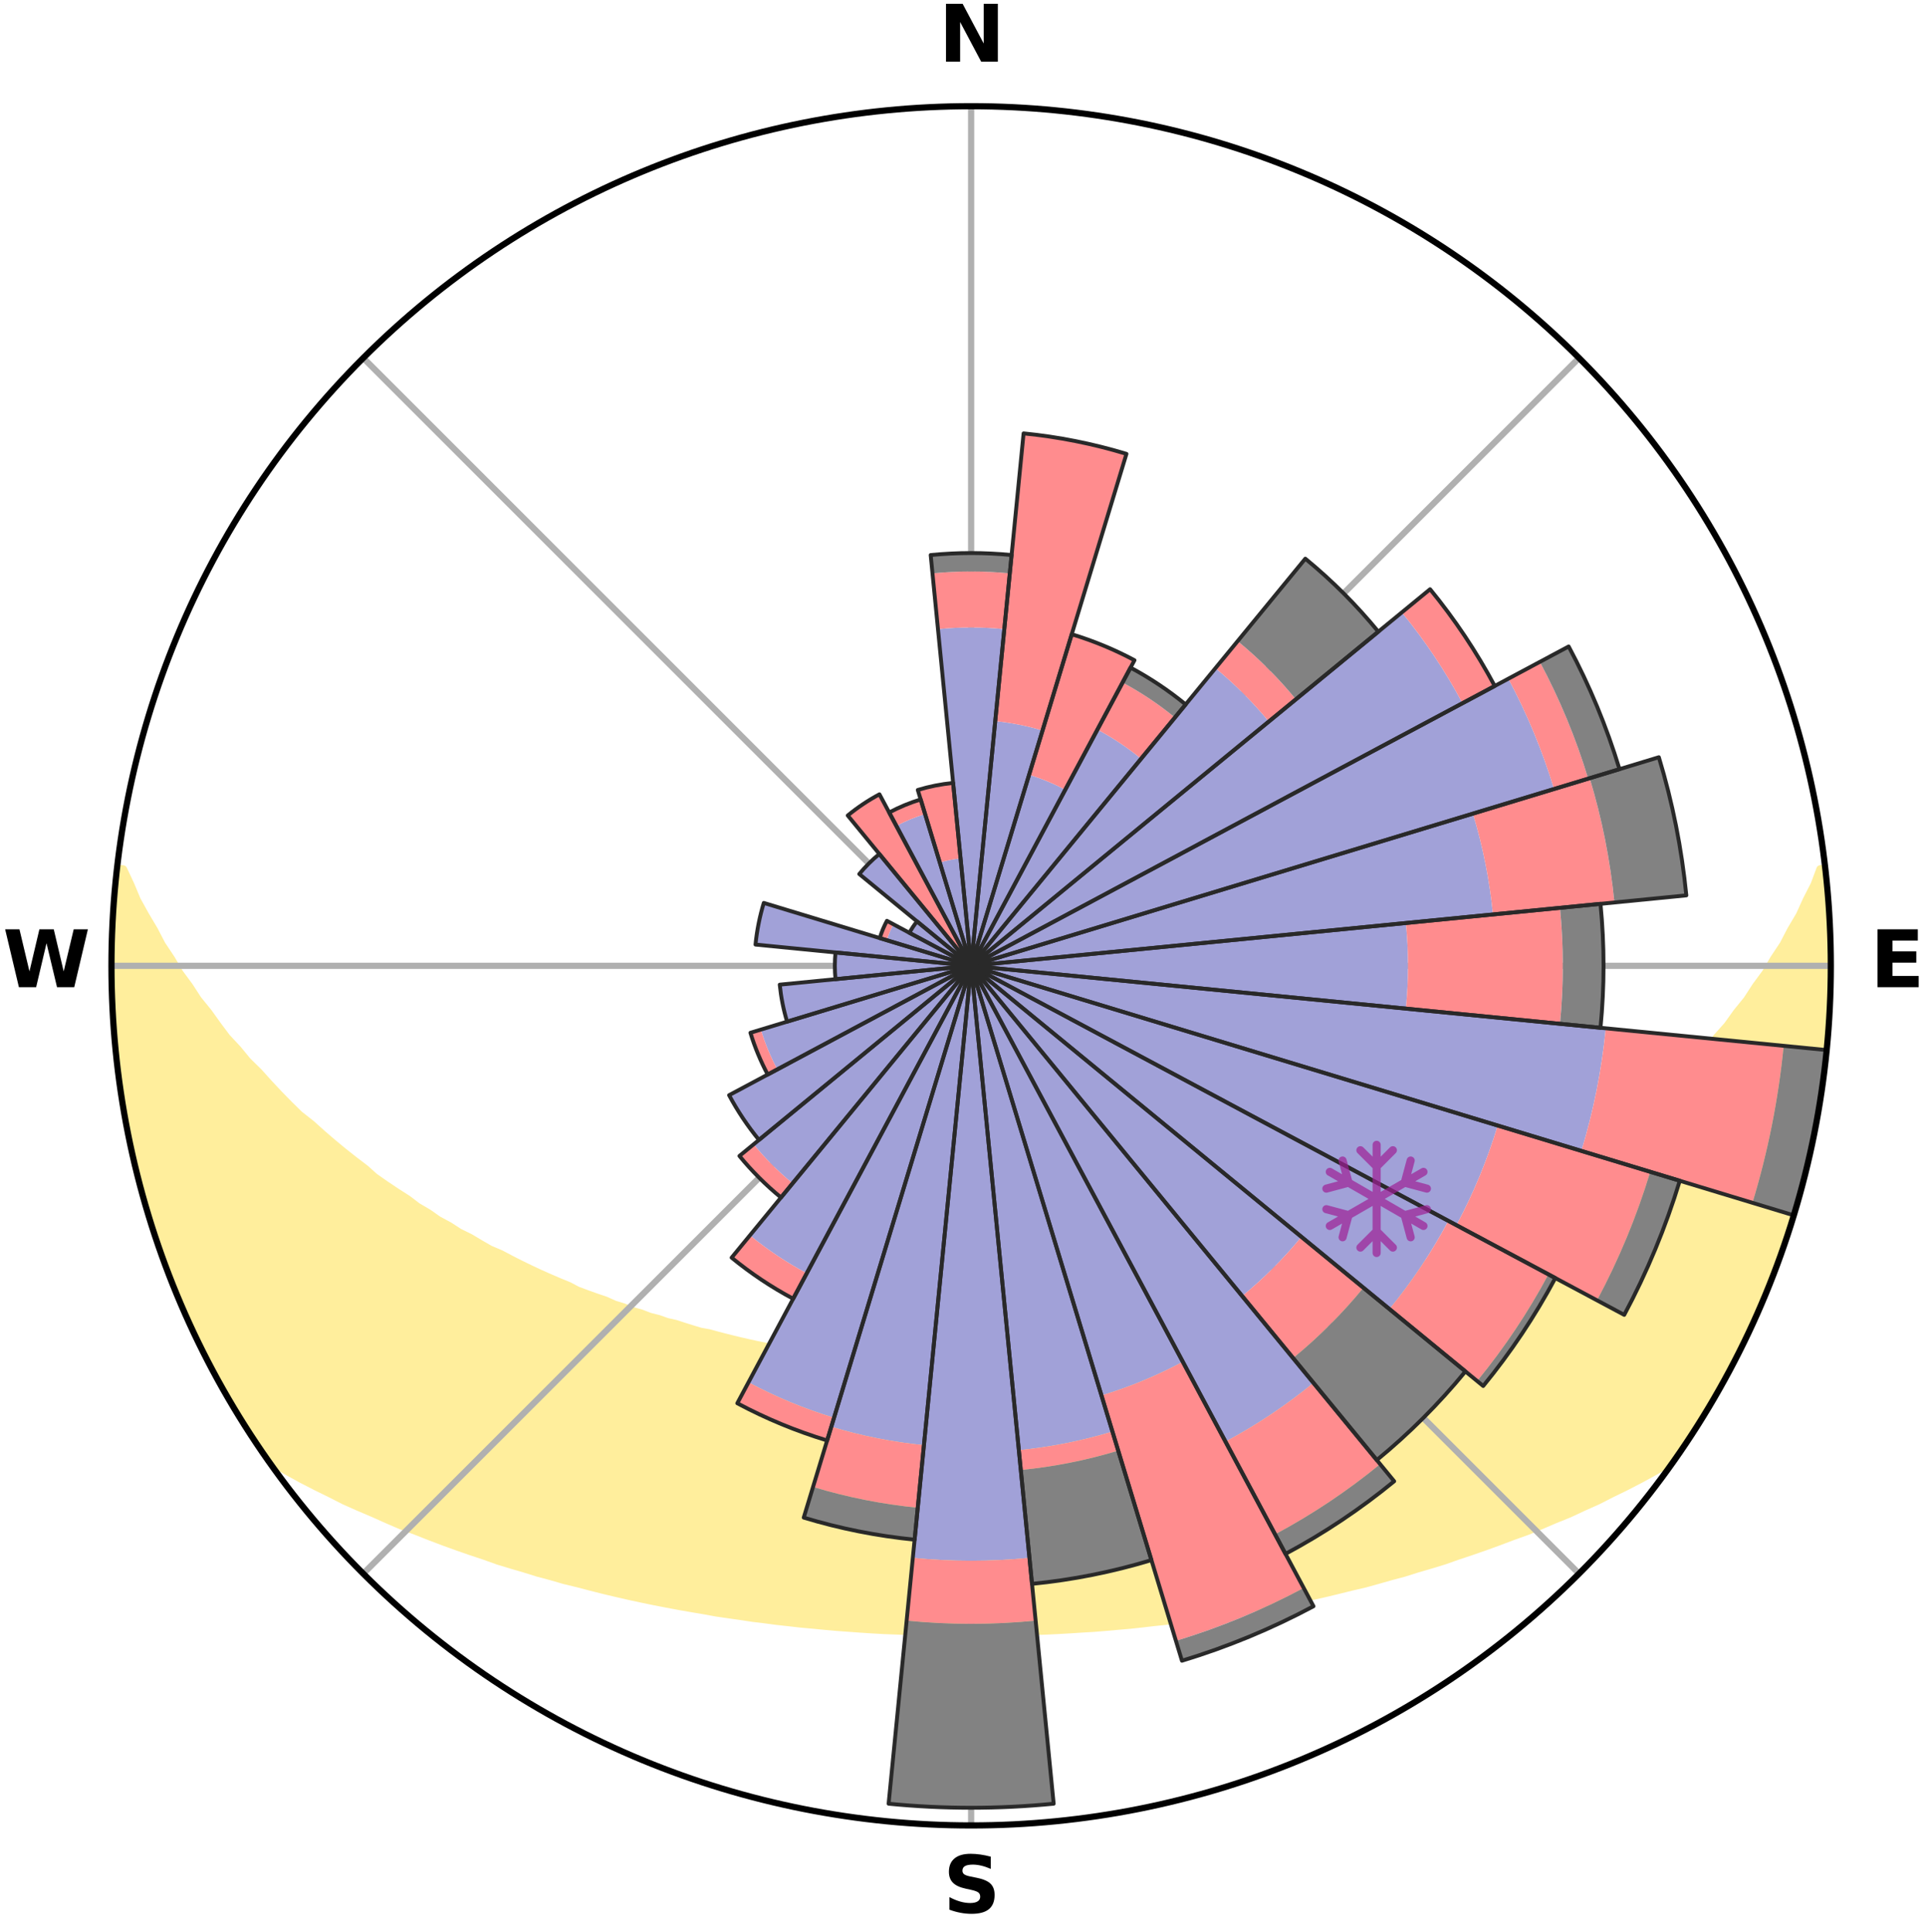 <?xml version="1.0" encoding="utf-8" standalone="no"?>
<!DOCTYPE svg PUBLIC "-//W3C//DTD SVG 1.1//EN"
  "http://www.w3.org/Graphics/SVG/1.1/DTD/svg11.dtd">
<svg xmlns:xlink="http://www.w3.org/1999/xlink" width="248.41pt" height="249.158pt" viewBox="0 0 248.41 249.158" xmlns="http://www.w3.org/2000/svg" version="1.1">
 <title>Ski Rose for Leysin</title>
 <defs>
  <style type="text/css">*{stroke-linejoin: round; stroke-linecap: butt}</style>
 </defs>
 <g id="figure_1">
  <g id="patch_1">
   <path d="M 0 249.158 
L 248.41 249.158 
L 248.41 0 
L 0 0 
z
" style="fill: #ffffff"/>
  </g>
  <g id="axes_1">
   <g id="patch_2">
    <path d="M 236.135 124.579 
C 236.135 110.018 233.267 95.599 227.695 82.147 
C 222.122 68.695 213.955 56.471 203.659 46.175 
C 193.363 35.879 181.139 27.711 167.687 22.139 
C 154.235 16.567 139.815 13.699 125.255 13.699 
C 110.694 13.699 96.275 16.567 82.823 22.139 
C 69.371 27.711 57.147 35.879 46.851 46.175 
C 36.555 56.471 28.387 68.695 22.815 82.147 
C 17.243 95.599 14.375 110.018 14.375 124.579 
C 14.375 139.14 17.243 153.559 22.815 167.011 
C 28.387 180.463 36.555 192.687 46.851 202.983 
C 57.147 213.279 69.371 221.447 82.823 227.019 
C 96.275 232.591 110.694 235.459 125.255 235.459 
C 139.815 235.459 154.235 232.591 167.687 227.019 
C 181.139 221.447 193.363 213.279 203.659 202.983 
C 213.955 192.687 222.122 180.463 227.695 167.011 
C 233.267 153.559 236.135 139.14 236.135 124.579 
M 125.255 124.579 
C 125.255 124.579 125.255 124.579 125.255 124.579 
C 125.255 124.579 125.255 124.579 125.255 124.579 
C 125.255 124.579 125.255 124.579 125.255 124.579 
C 125.255 124.579 125.255 124.579 125.255 124.579 
C 125.255 124.579 125.255 124.579 125.255 124.579 
C 125.255 124.579 125.255 124.579 125.255 124.579 
C 125.255 124.579 125.255 124.579 125.255 124.579 
C 125.255 124.579 125.255 124.579 125.255 124.579 
C 125.255 124.579 125.255 124.579 125.255 124.579 
C 125.255 124.579 125.255 124.579 125.255 124.579 
C 125.255 124.579 125.255 124.579 125.255 124.579 
C 125.255 124.579 125.255 124.579 125.255 124.579 
C 125.255 124.579 125.255 124.579 125.255 124.579 
C 125.255 124.579 125.255 124.579 125.255 124.579 
C 125.255 124.579 125.255 124.579 125.255 124.579 
C 125.255 124.579 125.255 124.579 125.255 124.579 
z
" style="fill: #ffffff"/>
   </g>
   <g id="PolyCollection_1">
    <defs>
     <path id="m1e9611a0f1" d="M 235.319 -137.119 
L 234.769 -137.057 
L 234.021 -135.052 
L 233.004 -133.059 
L 232.125 -131.116 
L 230.991 -129.196 
L 230.019 -127.322 
L 228.798 -125.483 
L 227.75 -123.685 
L 226.458 -121.929 
L 225.345 -120.209 
L 223.991 -118.54 
L 222.82 -116.9 
L 221.414 -115.32 
L 220.192 -113.762 
L 218.739 -112.272 
L 217.473 -110.797 
L 216.187 -109.362 
L 214.882 -107.968 
L 213.355 -106.655 
L 212.017 -105.344 
L 210.664 -104.074 
L 209.297 -102.844 
L 207.918 -101.655 
L 206.528 -100.505 
L 205.129 -99.395 
L 203.721 -98.325 
L 202.306 -97.294 
L 200.885 -96.302 
L 199.459 -95.349 
L 198.212 -94.359 
L 196.778 -93.48 
L 195.344 -92.638 
L 194.083 -91.75 
L 192.647 -90.978 
L 191.381 -90.156 
L 190.112 -89.364 
L 188.681 -88.694 
L 187.413 -87.965 
L 186.145 -87.265 
L 184.878 -86.595 
L 183.613 -85.953 
L 182.206 -85.437 
L 180.95 -84.852 
L 179.698 -84.293 
L 178.584 -83.658 
L 177.339 -83.149 
L 176.1 -82.666 
L 174.867 -82.206 
L 173.642 -81.77 
L 172.54 -81.25 
L 171.327 -80.858 
L 170.123 -80.487 
L 169.033 -80.031 
L 167.844 -79.699 
L 166.762 -79.282 
L 165.591 -78.988 
L 164.519 -78.607 
L 163.451 -78.244 
L 162.305 -78 
L 161.249 -77.67 
L 160.198 -77.356 
L 159.152 -77.057 
L 158.043 -76.873 
L 157.01 -76.602 
L 155.983 -76.346 
L 154.961 -76.104 
L 153.944 -75.874 
L 152.934 -75.656 
L 151.929 -75.451 
L 150.93 -75.257 
L 149.937 -75.074 
L 148.95 -74.902 
L 147.968 -74.739 
L 146.992 -74.586 
L 146.022 -74.442 
L 145.057 -74.307 
L 144.098 -74.18 
L 143.144 -74.061 
L 142.217 -73.886 
L 141.27 -73.784 
L 140.329 -73.689 
L 139.393 -73.6 
L 138.46 -73.517 
L 137.544 -73.392 
L 136.618 -73.324 
L 135.696 -73.261 
L 134.777 -73.202 
L 133.867 -73.114 
L 132.953 -73.068 
L 132.042 -73.027 
L 131.135 -72.966 
L 130.228 -72.936 
L 129.321 -72.909 
L 128.417 -72.874 
L 127.513 -72.859 
L 126.609 -72.847 
L 125.706 -72.837 
L 124.803 -72.838 
L 123.9 -72.849 
L 122.997 -72.863 
L 122.093 -72.88 
L 121.189 -72.916 
L 120.283 -72.944 
L 119.375 -72.976 
L 118.469 -73.038 
L 117.559 -73.082 
L 116.645 -73.13 
L 115.736 -73.218 
L 114.818 -73.279 
L 113.896 -73.344 
L 112.971 -73.414 
L 112.055 -73.54 
L 111.124 -73.624 
L 110.188 -73.715 
L 109.248 -73.811 
L 108.303 -73.915 
L 107.376 -74.09 
L 106.423 -74.211 
L 105.465 -74.34 
L 104.502 -74.476 
L 103.533 -74.621 
L 102.558 -74.775 
L 101.578 -74.939 
L 100.592 -75.113 
L 99.6 -75.297 
L 98.603 -75.492 
L 97.599 -75.698 
L 96.59 -75.916 
L 95.576 -76.147 
L 94.555 -76.391 
L 93.53 -76.648 
L 92.499 -76.918 
L 91.462 -77.204 
L 90.347 -77.403 
L 89.297 -77.718 
L 88.243 -78.049 
L 87.184 -78.396 
L 86.033 -78.656 
L 84.963 -79.038 
L 83.794 -79.332 
L 82.714 -79.75 
L 81.527 -80.081 
L 80.438 -80.538 
L 79.237 -80.909 
L 78.141 -81.407 
L 76.925 -81.821 
L 75.702 -82.257 
L 74.472 -82.717 
L 73.364 -83.303 
L 72.125 -83.811 
L 70.88 -84.344 
L 69.63 -84.902 
L 68.376 -85.488 
L 67.119 -86.1 
L 65.859 -86.74 
L 64.598 -87.408 
L 63.179 -88.013 
L 61.913 -88.742 
L 60.647 -89.5 
L 59.217 -90.202 
L 57.953 -91.024 
L 56.52 -91.794 
L 55.261 -92.681 
L 53.829 -93.522 
L 52.579 -94.476 
L 51.153 -95.389 
L 49.73 -96.341 
L 48.311 -97.332 
L 47.089 -98.425 
L 45.686 -99.491 
L 44.291 -100.596 
L 42.905 -101.741 
L 41.53 -102.926 
L 40.168 -104.152 
L 38.617 -105.372 
L 37.282 -106.681 
L 35.962 -108.03 
L 34.66 -109.419 
L 33.377 -110.848 
L 31.907 -112.29 
L 30.665 -113.802 
L 29.238 -115.334 
L 28.043 -116.928 
L 26.875 -118.562 
L 25.524 -120.225 
L 24.413 -121.938 
L 23.123 -123.688 
L 22.076 -125.479 
L 20.856 -127.313 
L 19.884 -129.18 
L 18.748 -131.093 
L 17.665 -133.047 
L 16.841 -135.018 
L 15.895 -137.039 
L 15.099 -137.13 
L 15.099 -137.13 
L 14.952 -135.2 
L 14.72 -133.278 
L 14.64 -131.345 
L 14.592 -129.411 
L 14.459 -127.48 
L 14.41 -125.546 
L 14.526 -123.613 
L 14.425 -121.677 
L 14.537 -119.745 
L 14.681 -117.816 
L 14.745 -115.882 
L 14.952 -113.958 
L 15.188 -112.039 
L 15.35 -110.11 
L 15.648 -108.198 
L 15.975 -106.292 
L 16.233 -104.373 
L 16.622 -102.477 
L 17.039 -100.588 
L 17.487 -98.706 
L 17.964 -96.832 
L 18.47 -94.965 
L 19.007 -93.107 
L 19.573 -91.258 
L 20.17 -89.418 
L 20.797 -87.589 
L 21.454 -85.77 
L 22.142 -83.962 
L 22.861 -82.166 
L 23.612 -80.383 
L 24.394 -78.614 
L 25.209 -76.86 
L 26.058 -75.121 
L 26.949 -73.404 
L 27.871 -71.704 
L 28.774 -69.993 
L 29.726 -68.308 
L 30.729 -66.654 
L 31.746 -65.007 
L 32.813 -63.393 
L 33.88 -61.779 
L 35.284 -60.404 
L 37.098 -59.347 
L 38.932 -58.341 
L 40.784 -57.388 
L 42.64 -56.477 
L 44.442 -55.559 
L 46.308 -54.732 
L 48.167 -53.941 
L 49.968 -53.134 
L 51.767 -52.362 
L 53.616 -51.679 
L 55.405 -50.972 
L 57.188 -50.297 
L 58.966 -49.653 
L 60.736 -49.037 
L 62.499 -48.45 
L 64.211 -47.837 
L 65.96 -47.304 
L 67.699 -46.797 
L 69.396 -46.267 
L 71.118 -45.81 
L 72.796 -45.323 
L 74.501 -44.911 
L 76.167 -44.476 
L 77.823 -44.056 
L 79.475 -43.664 
L 81.117 -43.286 
L 82.753 -42.934 
L 84.379 -42.596 
L 86.001 -42.281 
L 87.612 -41.979 
L 89.218 -41.699 
L 90.813 -41.43 
L 92.388 -41.142 
L 93.973 -40.911 
L 95.548 -40.689 
L 97.106 -40.45 
L 98.67 -40.263 
L 100.218 -40.056 
L 101.768 -39.888 
L 103.306 -39.71 
L 104.847 -39.574 
L 106.376 -39.423 
L 107.902 -39.286 
L 109.427 -39.178 
L 110.945 -39.066 
L 112.46 -38.967 
L 113.972 -38.881 
L 115.484 -38.823 
L 116.991 -38.76 
L 118.497 -38.709 
L 120 -38.67 
L 121.503 -38.645 
L 123.004 -38.628 
L 124.505 -38.623 
L 126.005 -38.625 
L 127.505 -38.632 
L 129.007 -38.641 
L 130.509 -38.668 
L 132.013 -38.707 
L 133.518 -38.759 
L 135.027 -38.814 
L 136.536 -38.888 
L 138.049 -38.974 
L 139.564 -39.074 
L 141.086 -39.162 
L 142.608 -39.286 
L 144.133 -39.424 
L 145.667 -39.555 
L 147.201 -39.719 
L 148.739 -39.898 
L 150.291 -40.058 
L 151.839 -40.266 
L 153.4 -40.461 
L 154.972 -40.662 
L 156.535 -40.916 
L 158.117 -41.154 
L 159.709 -41.399 
L 161.29 -41.704 
L 162.892 -41.991 
L 164.506 -42.287 
L 166.124 -42.608 
L 167.753 -42.941 
L 169.386 -43.299 
L 171.031 -43.671 
L 172.679 -44.07 
L 174.338 -44.483 
L 176.033 -44.873 
L 177.704 -45.337 
L 179.386 -45.817 
L 181.108 -46.275 
L 182.8 -46.811 
L 184.539 -47.318 
L 186.287 -47.851 
L 188.003 -48.459 
L 189.766 -49.046 
L 191.536 -49.662 
L 193.313 -50.306 
L 195.096 -50.981 
L 196.934 -51.638 
L 198.729 -52.376 
L 200.527 -53.148 
L 202.388 -53.899 
L 204.192 -54.742 
L 206.052 -55.572 
L 207.854 -56.49 
L 209.715 -57.397 
L 211.562 -58.353 
L 213.4 -59.355 
L 215.21 -60.415 
L 216.63 -61.779 
L 217.709 -63.385 
L 218.77 -65.004 
L 219.74 -66.678 
L 220.763 -68.321 
L 221.733 -69.994 
L 222.693 -71.674 
L 223.494 -73.439 
L 224.357 -75.169 
L 225.318 -76.851 
L 226.047 -78.645 
L 226.902 -80.382 
L 227.652 -82.165 
L 228.403 -83.948 
L 229.107 -85.75 
L 229.764 -87.57 
L 230.375 -89.406 
L 230.938 -91.257 
L 231.565 -93.088 
L 232.097 -94.949 
L 232.525 -96.837 
L 233.038 -98.703 
L 233.42 -100.6 
L 233.857 -102.484 
L 234.26 -104.376 
L 234.507 -106.296 
L 234.86 -108.199 
L 235.172 -110.108 
L 235.264 -112.045 
L 235.483 -113.965 
L 235.681 -115.888 
L 235.842 -117.815 
L 235.955 -119.746 
L 236.044 -121.678 
L 236.097 -123.612 
L 236.114 -125.547 
L 236.089 -127.481 
L 235.856 -129.408 
L 235.772 -131.339 
L 235.657 -133.268 
L 235.509 -135.195 
L 235.319 -137.119 
z
" style="stroke: #ffee9c"/>
    </defs>
    <g clip-path="url(#p9a033f9edd)">
     <use xlink:href="#m1e9611a0f1" x="0" y="249.158" style="fill: #ffee9c; stroke: #ffee9c"/>
    </g>
   </g>
   <g id="matplotlib.axis_1">
    <g id="xtick_1">
     <g id="line2d_1">
      <path d="M 125.255 124.579 
L 125.255 13.699 
" clip-path="url(#p9a033f9edd)" style="fill: none; stroke: #b0b0b0; stroke-width: 0.8; stroke-linecap: square"/>
     </g>
     <g id="text_1">
      <!-- N -->
      <g transform="translate(121.07 7.958) scale(0.1 -0.1)">
       <defs>
        <path id="DejaVuSans-Bold-4e" d="M 588 4666 
L 1931 4666 
L 3628 1466 
L 3628 4666 
L 4769 4666 
L 4769 0 
L 3425 0 
L 1728 3200 
L 1728 0 
L 588 0 
L 588 4666 
z
" transform="scale(0.016)"/>
       </defs>
       <use xlink:href="#DejaVuSans-Bold-4e"/>
      </g>
     </g>
    </g>
    <g id="xtick_2">
     <g id="line2d_2">
      <path d="M 125.255 124.579 
L 203.659 46.175 
" clip-path="url(#p9a033f9edd)" style="fill: none; stroke: #b0b0b0; stroke-width: 0.8; stroke-linecap: square"/>
     </g>
    </g>
    <g id="xtick_3">
     <g id="line2d_3">
      <path d="M 125.255 124.579 
L 236.135 124.579 
" clip-path="url(#p9a033f9edd)" style="fill: none; stroke: #b0b0b0; stroke-width: 0.8; stroke-linecap: square"/>
     </g>
     <g id="text_2">
      <!-- E -->
      <g transform="translate(241.219 127.338) scale(0.1 -0.1)">
       <defs>
        <path id="DejaVuSans-Bold-45" d="M 588 4666 
L 3834 4666 
L 3834 3756 
L 1791 3756 
L 1791 2888 
L 3713 2888 
L 3713 1978 
L 1791 1978 
L 1791 909 
L 3903 909 
L 3903 0 
L 588 0 
L 588 4666 
z
" transform="scale(0.016)"/>
       </defs>
       <use xlink:href="#DejaVuSans-Bold-45"/>
      </g>
     </g>
    </g>
    <g id="xtick_4">
     <g id="line2d_4">
      <path d="M 125.255 124.579 
L 203.659 202.983 
" clip-path="url(#p9a033f9edd)" style="fill: none; stroke: #b0b0b0; stroke-width: 0.8; stroke-linecap: square"/>
     </g>
    </g>
    <g id="xtick_5">
     <g id="line2d_5">
      <path d="M 125.255 124.579 
L 125.255 235.459 
" clip-path="url(#p9a033f9edd)" style="fill: none; stroke: #b0b0b0; stroke-width: 0.8; stroke-linecap: square"/>
     </g>
     <g id="text_3">
      <!-- S -->
      <g transform="translate(121.654 246.718) scale(0.1 -0.1)">
       <defs>
        <path id="DejaVuSans-Bold-53" d="M 3834 4519 
L 3834 3531 
Q 3450 3703 3084 3790 
Q 2719 3878 2394 3878 
Q 1963 3878 1756 3759 
Q 1550 3641 1550 3391 
Q 1550 3203 1689 3098 
Q 1828 2994 2194 2919 
L 2706 2816 
Q 3484 2659 3812 2340 
Q 4141 2022 4141 1434 
Q 4141 663 3683 286 
Q 3225 -91 2284 -91 
Q 1841 -91 1394 -6 
Q 947 78 500 244 
L 500 1259 
Q 947 1022 1364 901 
Q 1781 781 2169 781 
Q 2563 781 2772 912 
Q 2981 1044 2981 1288 
Q 2981 1506 2839 1625 
Q 2697 1744 2272 1838 
L 1806 1941 
Q 1106 2091 782 2419 
Q 459 2747 459 3303 
Q 459 4000 909 4375 
Q 1359 4750 2203 4750 
Q 2588 4750 2994 4692 
Q 3400 4634 3834 4519 
z
" transform="scale(0.016)"/>
       </defs>
       <use xlink:href="#DejaVuSans-Bold-53"/>
      </g>
     </g>
    </g>
    <g id="xtick_6">
     <g id="line2d_6">
      <path d="M 125.255 124.579 
L 46.851 202.983 
" clip-path="url(#p9a033f9edd)" style="fill: none; stroke: #b0b0b0; stroke-width: 0.8; stroke-linecap: square"/>
     </g>
    </g>
    <g id="xtick_7">
     <g id="line2d_7">
      <path d="M 125.255 124.579 
L 14.375 124.579 
" clip-path="url(#p9a033f9edd)" style="fill: none; stroke: #b0b0b0; stroke-width: 0.8; stroke-linecap: square"/>
     </g>
     <g id="text_4">
      <!-- W -->
      <g transform="translate(0.36 127.338) scale(0.1 -0.1)">
       <defs>
        <path id="DejaVuSans-Bold-57" d="M 191 4666 
L 1344 4666 
L 2150 1275 
L 2950 4666 
L 4109 4666 
L 4909 1275 
L 5716 4666 
L 6859 4666 
L 5759 0 
L 4372 0 
L 3525 3547 
L 2688 0 
L 1300 0 
L 191 4666 
z
" transform="scale(0.016)"/>
       </defs>
       <use xlink:href="#DejaVuSans-Bold-57"/>
      </g>
     </g>
    </g>
    <g id="xtick_8">
     <g id="line2d_8">
      <path d="M 125.255 124.579 
L 46.851 46.175 
" clip-path="url(#p9a033f9edd)" style="fill: none; stroke: #b0b0b0; stroke-width: 0.8; stroke-linecap: square"/>
     </g>
    </g>
   </g>
   <g id="matplotlib.axis_2"/>
   <g id="patch_3">
    <path d="M 125.255 124.579 
C 125.255 124.579 125.255 124.579 125.255 124.579 
C 125.255 124.579 125.255 124.579 125.255 124.579 
L 125.255 124.579 
C 125.255 124.579 125.255 124.579 125.255 124.579 
C 125.255 124.579 125.255 124.579 125.255 124.579 
z
" clip-path="url(#p9a033f9edd)" style="fill: #d9d9d9"/>
   </g>
   <g id="patch_4">
    <path d="M 125.255 124.579 
C 125.255 124.579 125.255 124.579 125.255 124.579 
C 125.255 124.579 125.255 124.579 125.255 124.579 
L 125.255 124.579 
C 125.255 124.579 125.255 124.579 125.255 124.579 
C 125.255 124.579 125.255 124.579 125.255 124.579 
z
" clip-path="url(#p9a033f9edd)" style="fill: #d9d9d9"/>
   </g>
   <g id="patch_5">
    <path d="M 125.255 124.579 
C 125.255 124.579 125.255 124.579 125.255 124.579 
C 125.255 124.579 125.255 124.579 125.255 124.579 
L 125.255 124.579 
C 125.255 124.579 125.255 124.579 125.255 124.579 
C 125.255 124.579 125.255 124.579 125.255 124.579 
z
" clip-path="url(#p9a033f9edd)" style="fill: #d9d9d9"/>
   </g>
   <g id="patch_6">
    <path d="M 125.255 124.579 
C 125.255 124.579 125.255 124.579 125.255 124.579 
C 125.255 124.579 125.255 124.579 125.255 124.579 
L 125.255 124.579 
C 125.255 124.579 125.255 124.579 125.255 124.579 
C 125.255 124.579 125.255 124.579 125.255 124.579 
z
" clip-path="url(#p9a033f9edd)" style="fill: #d9d9d9"/>
   </g>
   <g id="patch_7">
    <path d="M 125.255 124.579 
C 125.255 124.579 125.255 124.579 125.255 124.579 
C 125.255 124.579 125.255 124.579 125.255 124.579 
L 125.255 124.579 
C 125.255 124.579 125.255 124.579 125.255 124.579 
C 125.255 124.579 125.255 124.579 125.255 124.579 
z
" clip-path="url(#p9a033f9edd)" style="fill: #d9d9d9"/>
   </g>
   <g id="patch_8">
    <path d="M 125.255 124.579 
C 125.255 124.579 125.255 124.579 125.255 124.579 
C 125.255 124.579 125.255 124.579 125.255 124.579 
L 125.255 124.579 
C 125.255 124.579 125.255 124.579 125.255 124.579 
C 125.255 124.579 125.255 124.579 125.255 124.579 
z
" clip-path="url(#p9a033f9edd)" style="fill: #d9d9d9"/>
   </g>
   <g id="patch_9">
    <path d="M 125.255 124.579 
C 125.255 124.579 125.255 124.579 125.255 124.579 
C 125.255 124.579 125.255 124.579 125.255 124.579 
L 125.255 124.579 
C 125.255 124.579 125.255 124.579 125.255 124.579 
C 125.255 124.579 125.255 124.579 125.255 124.579 
z
" clip-path="url(#p9a033f9edd)" style="fill: #d9d9d9"/>
   </g>
   <g id="patch_10">
    <path d="M 125.255 124.579 
C 125.255 124.579 125.255 124.579 125.255 124.579 
C 125.255 124.579 125.255 124.579 125.255 124.579 
L 125.255 124.579 
C 125.255 124.579 125.255 124.579 125.255 124.579 
C 125.255 124.579 125.255 124.579 125.255 124.579 
z
" clip-path="url(#p9a033f9edd)" style="fill: #d9d9d9"/>
   </g>
   <g id="patch_11">
    <path d="M 125.255 124.579 
C 125.255 124.579 125.255 124.579 125.255 124.579 
C 125.255 124.579 125.255 124.579 125.255 124.579 
L 125.255 124.579 
C 125.255 124.579 125.255 124.579 125.255 124.579 
C 125.255 124.579 125.255 124.579 125.255 124.579 
z
" clip-path="url(#p9a033f9edd)" style="fill: #d9d9d9"/>
   </g>
   <g id="patch_12">
    <path d="M 125.255 124.579 
C 125.255 124.579 125.255 124.579 125.255 124.579 
C 125.255 124.579 125.255 124.579 125.255 124.579 
L 125.255 124.579 
C 125.255 124.579 125.255 124.579 125.255 124.579 
C 125.255 124.579 125.255 124.579 125.255 124.579 
z
" clip-path="url(#p9a033f9edd)" style="fill: #d9d9d9"/>
   </g>
   <g id="patch_13">
    <path d="M 125.255 124.579 
C 125.255 124.579 125.255 124.579 125.255 124.579 
C 125.255 124.579 125.255 124.579 125.255 124.579 
L 125.255 124.579 
C 125.255 124.579 125.255 124.579 125.255 124.579 
C 125.255 124.579 125.255 124.579 125.255 124.579 
z
" clip-path="url(#p9a033f9edd)" style="fill: #d9d9d9"/>
   </g>
   <g id="patch_14">
    <path d="M 125.255 124.579 
C 125.255 124.579 125.255 124.579 125.255 124.579 
C 125.255 124.579 125.255 124.579 125.255 124.579 
L 125.255 124.579 
C 125.255 124.579 125.255 124.579 125.255 124.579 
C 125.255 124.579 125.255 124.579 125.255 124.579 
z
" clip-path="url(#p9a033f9edd)" style="fill: #d9d9d9"/>
   </g>
   <g id="patch_15">
    <path d="M 125.255 124.579 
C 125.255 124.579 125.255 124.579 125.255 124.579 
C 125.255 124.579 125.255 124.579 125.255 124.579 
L 125.255 124.579 
C 125.255 124.579 125.255 124.579 125.255 124.579 
C 125.255 124.579 125.255 124.579 125.255 124.579 
z
" clip-path="url(#p9a033f9edd)" style="fill: #d9d9d9"/>
   </g>
   <g id="patch_16">
    <path d="M 125.255 124.579 
C 125.255 124.579 125.255 124.579 125.255 124.579 
C 125.255 124.579 125.255 124.579 125.255 124.579 
L 125.255 124.579 
C 125.255 124.579 125.255 124.579 125.255 124.579 
C 125.255 124.579 125.255 124.579 125.255 124.579 
z
" clip-path="url(#p9a033f9edd)" style="fill: #d9d9d9"/>
   </g>
   <g id="patch_17">
    <path d="M 125.255 124.579 
C 125.255 124.579 125.255 124.579 125.255 124.579 
C 125.255 124.579 125.255 124.579 125.255 124.579 
L 125.255 124.579 
C 125.255 124.579 125.255 124.579 125.255 124.579 
C 125.255 124.579 125.255 124.579 125.255 124.579 
z
" clip-path="url(#p9a033f9edd)" style="fill: #d9d9d9"/>
   </g>
   <g id="patch_18">
    <path d="M 125.255 124.579 
C 125.255 124.579 125.255 124.579 125.255 124.579 
C 125.255 124.579 125.255 124.579 125.255 124.579 
L 125.255 124.579 
C 125.255 124.579 125.255 124.579 125.255 124.579 
C 125.255 124.579 125.255 124.579 125.255 124.579 
z
" clip-path="url(#p9a033f9edd)" style="fill: #d9d9d9"/>
   </g>
   <g id="patch_19">
    <path d="M 125.255 124.579 
C 125.255 124.579 125.255 124.579 125.255 124.579 
C 125.255 124.579 125.255 124.579 125.255 124.579 
L 125.255 124.579 
C 125.255 124.579 125.255 124.579 125.255 124.579 
C 125.255 124.579 125.255 124.579 125.255 124.579 
z
" clip-path="url(#p9a033f9edd)" style="fill: #d9d9d9"/>
   </g>
   <g id="patch_20">
    <path d="M 125.255 124.579 
C 125.255 124.579 125.255 124.579 125.255 124.579 
C 125.255 124.579 125.255 124.579 125.255 124.579 
L 125.255 124.579 
C 125.255 124.579 125.255 124.579 125.255 124.579 
C 125.255 124.579 125.255 124.579 125.255 124.579 
z
" clip-path="url(#p9a033f9edd)" style="fill: #d9d9d9"/>
   </g>
   <g id="patch_21">
    <path d="M 125.255 124.579 
C 125.255 124.579 125.255 124.579 125.255 124.579 
C 125.255 124.579 125.255 124.579 125.255 124.579 
L 125.255 124.579 
C 125.255 124.579 125.255 124.579 125.255 124.579 
C 125.255 124.579 125.255 124.579 125.255 124.579 
z
" clip-path="url(#p9a033f9edd)" style="fill: #d9d9d9"/>
   </g>
   <g id="patch_22">
    <path d="M 125.255 124.579 
C 125.255 124.579 125.255 124.579 125.255 124.579 
C 125.255 124.579 125.255 124.579 125.255 124.579 
L 125.255 124.579 
C 125.255 124.579 125.255 124.579 125.255 124.579 
C 125.255 124.579 125.255 124.579 125.255 124.579 
z
" clip-path="url(#p9a033f9edd)" style="fill: #d9d9d9"/>
   </g>
   <g id="patch_23">
    <path d="M 125.255 124.579 
C 125.255 124.579 125.255 124.579 125.255 124.579 
C 125.255 124.579 125.255 124.579 125.255 124.579 
L 125.255 124.579 
C 125.255 124.579 125.255 124.579 125.255 124.579 
C 125.255 124.579 125.255 124.579 125.255 124.579 
z
" clip-path="url(#p9a033f9edd)" style="fill: #d9d9d9"/>
   </g>
   <g id="patch_24">
    <path d="M 125.255 124.579 
C 125.255 124.579 125.255 124.579 125.255 124.579 
C 125.255 124.579 125.255 124.579 125.255 124.579 
L 125.255 124.579 
C 125.255 124.579 125.255 124.579 125.255 124.579 
C 125.255 124.579 125.255 124.579 125.255 124.579 
z
" clip-path="url(#p9a033f9edd)" style="fill: #d9d9d9"/>
   </g>
   <g id="patch_25">
    <path d="M 125.255 124.579 
C 125.255 124.579 125.255 124.579 125.255 124.579 
C 125.255 124.579 125.255 124.579 125.255 124.579 
L 125.255 124.579 
C 125.255 124.579 125.255 124.579 125.255 124.579 
C 125.255 124.579 125.255 124.579 125.255 124.579 
z
" clip-path="url(#p9a033f9edd)" style="fill: #d9d9d9"/>
   </g>
   <g id="patch_26">
    <path d="M 125.255 124.579 
C 125.255 124.579 125.255 124.579 125.255 124.579 
C 125.255 124.579 125.255 124.579 125.255 124.579 
L 125.255 124.579 
C 125.255 124.579 125.255 124.579 125.255 124.579 
C 125.255 124.579 125.255 124.579 125.255 124.579 
z
" clip-path="url(#p9a033f9edd)" style="fill: #d9d9d9"/>
   </g>
   <g id="patch_27">
    <path d="M 125.255 124.579 
C 125.255 124.579 125.255 124.579 125.255 124.579 
C 125.255 124.579 125.255 124.579 125.255 124.579 
L 125.255 124.579 
C 125.255 124.579 125.255 124.579 125.255 124.579 
C 125.255 124.579 125.255 124.579 125.255 124.579 
z
" clip-path="url(#p9a033f9edd)" style="fill: #d9d9d9"/>
   </g>
   <g id="patch_28">
    <path d="M 125.255 124.579 
C 125.255 124.579 125.255 124.579 125.255 124.579 
C 125.255 124.579 125.255 124.579 125.255 124.579 
L 125.255 124.579 
C 125.255 124.579 125.255 124.579 125.255 124.579 
C 125.255 124.579 125.255 124.579 125.255 124.579 
z
" clip-path="url(#p9a033f9edd)" style="fill: #d9d9d9"/>
   </g>
   <g id="patch_29">
    <path d="M 125.255 124.579 
C 125.255 124.579 125.255 124.579 125.255 124.579 
C 125.255 124.579 125.255 124.579 125.255 124.579 
L 125.255 124.579 
C 125.255 124.579 125.255 124.579 125.255 124.579 
C 125.255 124.579 125.255 124.579 125.255 124.579 
z
" clip-path="url(#p9a033f9edd)" style="fill: #d9d9d9"/>
   </g>
   <g id="patch_30">
    <path d="M 125.255 124.579 
C 125.255 124.579 125.255 124.579 125.255 124.579 
C 125.255 124.579 125.255 124.579 125.255 124.579 
L 125.255 124.579 
C 125.255 124.579 125.255 124.579 125.255 124.579 
C 125.255 124.579 125.255 124.579 125.255 124.579 
z
" clip-path="url(#p9a033f9edd)" style="fill: #d9d9d9"/>
   </g>
   <g id="patch_31">
    <path d="M 125.255 124.579 
C 125.255 124.579 125.255 124.579 125.255 124.579 
C 125.255 124.579 125.255 124.579 125.255 124.579 
L 125.255 124.579 
C 125.255 124.579 125.255 124.579 125.255 124.579 
C 125.255 124.579 125.255 124.579 125.255 124.579 
z
" clip-path="url(#p9a033f9edd)" style="fill: #d9d9d9"/>
   </g>
   <g id="patch_32">
    <path d="M 125.255 124.579 
C 125.255 124.579 125.255 124.579 125.255 124.579 
C 125.255 124.579 125.255 124.579 125.255 124.579 
L 125.255 124.579 
C 125.255 124.579 125.255 124.579 125.255 124.579 
C 125.255 124.579 125.255 124.579 125.255 124.579 
z
" clip-path="url(#p9a033f9edd)" style="fill: #d9d9d9"/>
   </g>
   <g id="patch_33">
    <path d="M 125.255 124.579 
C 125.255 124.579 125.255 124.579 125.255 124.579 
C 125.255 124.579 125.255 124.579 125.255 124.579 
L 125.255 124.579 
C 125.255 124.579 125.255 124.579 125.255 124.579 
C 125.255 124.579 125.255 124.579 125.255 124.579 
z
" clip-path="url(#p9a033f9edd)" style="fill: #d9d9d9"/>
   </g>
   <g id="patch_34">
    <path d="M 125.255 124.579 
C 125.255 124.579 125.255 124.579 125.255 124.579 
C 125.255 124.579 125.255 124.579 125.255 124.579 
L 125.255 124.579 
C 125.255 124.579 125.255 124.579 125.255 124.579 
C 125.255 124.579 125.255 124.579 125.255 124.579 
z
" clip-path="url(#p9a033f9edd)" style="fill: #d9d9d9"/>
   </g>
   <g id="patch_35">
    <path d="M 125.255 124.579 
C 125.255 124.579 125.255 124.579 125.255 124.579 
C 125.255 124.579 125.255 124.579 125.255 124.579 
L 129.533 81.145 
C 128.111 81.005 126.683 80.935 125.255 80.935 
C 123.826 80.935 122.399 81.005 120.977 81.145 
z
" clip-path="url(#p9a033f9edd)" style="fill: #a1a1d8"/>
   </g>
   <g id="patch_36">
    <path d="M 125.255 124.579 
C 125.255 124.579 125.255 124.579 125.255 124.579 
C 125.255 124.579 125.255 124.579 125.255 124.579 
L 134.461 94.23 
C 133.468 93.929 132.46 93.677 131.442 93.474 
C 130.424 93.272 129.396 93.119 128.363 93.017 
z
" clip-path="url(#p9a033f9edd)" style="fill: #a1a1d8"/>
   </g>
   <g id="patch_37">
    <path d="M 125.255 124.579 
C 125.255 124.579 125.255 124.579 125.255 124.579 
C 125.255 124.579 125.255 124.579 125.255 124.579 
L 137.393 101.87 
C 136.65 101.473 135.887 101.112 135.109 100.79 
C 134.33 100.467 133.536 100.183 132.73 99.938 
z
" clip-path="url(#p9a033f9edd)" style="fill: #a1a1d8"/>
   </g>
   <g id="patch_38">
    <path d="M 125.255 124.579 
C 125.255 124.579 125.255 124.579 125.255 124.579 
C 125.255 124.579 125.255 124.579 125.255 124.579 
L 147.176 97.868 
C 146.302 97.15 145.393 96.476 144.452 95.848 
C 143.512 95.219 142.541 94.638 141.544 94.104 
z
" clip-path="url(#p9a033f9edd)" style="fill: #a1a1d8"/>
   </g>
   <g id="patch_39">
    <path d="M 125.255 124.579 
C 125.255 124.579 125.255 124.579 125.255 124.579 
C 125.255 124.579 125.255 124.579 125.255 124.579 
L 163.647 93.071 
C 162.616 91.814 161.524 90.609 160.374 89.46 
C 159.225 88.31 158.019 87.218 156.763 86.186 
z
" clip-path="url(#p9a033f9edd)" style="fill: #a1a1d8"/>
   </g>
   <g id="patch_40">
    <path d="M 125.255 124.579 
C 125.255 124.579 125.255 124.579 125.255 124.579 
C 125.255 124.579 125.255 124.579 125.255 124.579 
L 188.63 90.704 
C 187.521 88.63 186.311 86.611 185.004 84.656 
C 183.698 82.7 182.296 80.81 180.803 78.992 
z
" clip-path="url(#p9a033f9edd)" style="fill: #a1a1d8"/>
   </g>
   <g id="patch_41">
    <path d="M 125.255 124.579 
C 125.255 124.579 125.255 124.579 125.255 124.579 
C 125.255 124.579 125.255 124.579 125.255 124.579 
L 200.437 101.773 
C 199.69 99.312 198.824 96.889 197.84 94.514 
C 196.855 92.138 195.755 89.812 194.543 87.544 
z
" clip-path="url(#p9a033f9edd)" style="fill: #a1a1d8"/>
   </g>
   <g id="patch_42">
    <path d="M 125.255 124.579 
C 125.255 124.579 125.255 124.579 125.255 124.579 
C 125.255 124.579 125.255 124.579 125.255 124.579 
L 192.56 117.95 
C 192.343 115.747 192.018 113.556 191.586 111.385 
C 191.154 109.214 190.616 107.065 189.973 104.947 
z
" clip-path="url(#p9a033f9edd)" style="fill: #a1a1d8"/>
   </g>
   <g id="patch_43">
    <path d="M 125.255 124.579 
C 125.255 124.579 125.255 124.579 125.255 124.579 
C 125.255 124.579 125.255 124.579 125.255 124.579 
L 181.328 130.102 
C 181.509 128.266 181.6 126.423 181.6 124.579 
C 181.6 122.735 181.509 120.892 181.328 119.056 
z
" clip-path="url(#p9a033f9edd)" style="fill: #a1a1d8"/>
   </g>
   <g id="patch_44">
    <path d="M 125.255 124.579 
C 125.255 124.579 125.255 124.579 125.255 124.579 
C 125.255 124.579 125.255 124.579 125.255 124.579 
L 203.964 148.455 
C 204.746 145.879 205.4 143.266 205.926 140.625 
C 206.451 137.985 206.846 135.32 207.11 132.641 
z
" clip-path="url(#p9a033f9edd)" style="fill: #a1a1d8"/>
   </g>
   <g id="patch_45">
    <path d="M 125.255 124.579 
C 125.255 124.579 125.255 124.579 125.255 124.579 
C 125.255 124.579 125.255 124.579 125.255 124.579 
L 187.849 158.036 
C 188.944 155.988 189.938 153.886 190.827 151.74 
C 191.716 149.594 192.499 147.405 193.174 145.182 
z
" clip-path="url(#p9a033f9edd)" style="fill: #a1a1d8"/>
   </g>
   <g id="patch_46">
    <path d="M 125.255 124.579 
C 125.255 124.579 125.255 124.579 125.255 124.579 
C 125.255 124.579 125.255 124.579 125.255 124.579 
L 179.209 168.858 
C 180.658 167.092 182.02 165.256 183.289 163.356 
C 184.558 161.457 185.734 159.496 186.811 157.481 
z
" clip-path="url(#p9a033f9edd)" style="fill: #a1a1d8"/>
   </g>
   <g id="patch_47">
    <path d="M 125.255 124.579 
C 125.255 124.579 125.255 124.579 125.255 124.579 
C 125.255 124.579 125.255 124.579 125.255 124.579 
L 160.216 167.179 
C 161.61 166.035 162.948 164.823 164.223 163.547 
C 165.499 162.272 166.711 160.935 167.855 159.54 
z
" clip-path="url(#p9a033f9edd)" style="fill: #a1a1d8"/>
   </g>
   <g id="patch_48">
    <path d="M 125.255 124.579 
C 125.255 124.579 125.255 124.579 125.255 124.579 
C 125.255 124.579 125.255 124.579 125.255 124.579 
L 158.062 185.957 
C 160.071 184.883 162.026 183.711 163.92 182.446 
C 165.814 181.18 167.645 179.823 169.406 178.377 
z
" clip-path="url(#p9a033f9edd)" style="fill: #a1a1d8"/>
   </g>
   <g id="patch_49">
    <path d="M 125.255 124.579 
C 125.255 124.579 125.255 124.579 125.255 124.579 
C 125.255 124.579 125.255 124.579 125.255 124.579 
L 142.068 180.004 
C 143.882 179.453 145.668 178.814 147.419 178.089 
C 149.171 177.363 150.885 176.552 152.557 175.659 
z
" clip-path="url(#p9a033f9edd)" style="fill: #a1a1d8"/>
   </g>
   <g id="patch_50">
    <path d="M 125.255 124.579 
C 125.255 124.579 125.255 124.579 125.255 124.579 
C 125.255 124.579 125.255 124.579 125.255 124.579 
L 131.409 187.06 
C 133.454 186.859 135.488 186.557 137.503 186.156 
C 139.519 185.755 141.513 185.255 143.48 184.659 
z
" clip-path="url(#p9a033f9edd)" style="fill: #a1a1d8"/>
   </g>
   <g id="patch_51">
    <path d="M 125.255 124.579 
C 125.255 124.579 125.255 124.579 125.255 124.579 
C 125.255 124.579 125.255 124.579 125.255 124.579 
L 117.733 200.947 
C 120.233 201.194 122.743 201.317 125.255 201.317 
C 127.767 201.317 130.277 201.194 132.776 200.947 
z
" clip-path="url(#p9a033f9edd)" style="fill: #a1a1d8"/>
   </g>
   <g id="patch_52">
    <path d="M 125.255 124.579 
C 125.255 124.579 125.255 124.579 125.255 124.579 
C 125.255 124.579 125.255 124.579 125.255 124.579 
L 107.219 184.035 
C 109.165 184.625 111.139 185.119 113.134 185.516 
C 115.128 185.913 117.141 186.211 119.165 186.411 
z
" clip-path="url(#p9a033f9edd)" style="fill: #a1a1d8"/>
   </g>
   <g id="patch_53">
    <path d="M 125.255 124.579 
C 125.255 124.579 125.255 124.579 125.255 124.579 
C 125.255 124.579 125.255 124.579 125.255 124.579 
L 96.537 178.306 
C 98.296 179.246 100.099 180.1 101.941 180.863 
C 103.784 181.626 105.662 182.298 107.57 182.877 
z
" clip-path="url(#p9a033f9edd)" style="fill: #a1a1d8"/>
   </g>
   <g id="patch_54">
    <path d="M 125.255 124.579 
C 125.255 124.579 125.255 124.579 125.255 124.579 
C 125.255 124.579 125.255 124.579 125.255 124.579 
L 96.722 159.346 
C 97.86 160.28 99.043 161.157 100.268 161.975 
C 101.492 162.793 102.755 163.55 104.053 164.244 
z
" clip-path="url(#p9a033f9edd)" style="fill: #a1a1d8"/>
   </g>
   <g id="patch_55">
    <path d="M 125.255 124.579 
C 125.255 124.579 125.255 124.579 125.255 124.579 
C 125.255 124.579 125.255 124.579 125.255 124.579 
L 97.195 147.607 
C 97.949 148.526 98.747 149.407 99.587 150.247 
C 100.427 151.087 101.308 151.885 102.227 152.639 
z
" clip-path="url(#p9a033f9edd)" style="fill: #a1a1d8"/>
   </g>
   <g id="patch_56">
    <path d="M 125.255 124.579 
C 125.255 124.579 125.255 124.579 125.255 124.579 
C 125.255 124.579 125.255 124.579 125.255 124.579 
L 94.036 141.266 
C 94.583 142.288 95.179 143.282 95.822 144.245 
C 96.466 145.209 97.157 146.14 97.892 147.035 
z
" clip-path="url(#p9a033f9edd)" style="fill: #a1a1d8"/>
   </g>
   <g id="patch_57">
    <path d="M 125.255 124.579 
C 125.255 124.579 125.255 124.579 125.255 124.579 
C 125.255 124.579 125.255 124.579 125.255 124.579 
L 98.129 132.808 
C 98.398 133.695 98.711 134.57 99.066 135.427 
C 99.421 136.284 99.818 137.123 100.256 137.941 
z
" clip-path="url(#p9a033f9edd)" style="fill: #a1a1d8"/>
   </g>
   <g id="patch_58">
    <path d="M 125.255 124.579 
C 125.255 124.579 125.255 124.579 125.255 124.579 
C 125.255 124.579 125.255 124.579 125.255 124.579 
L 100.569 127.01 
C 100.649 127.818 100.768 128.622 100.927 129.418 
C 101.085 130.215 101.282 131.003 101.518 131.78 
z
" clip-path="url(#p9a033f9edd)" style="fill: #a1a1d8"/>
   </g>
   <g id="patch_59">
    <path d="M 125.255 124.579 
C 125.255 124.579 125.255 124.579 125.255 124.579 
C 125.255 124.579 125.255 124.579 125.255 124.579 
L 107.76 122.856 
C 107.703 123.429 107.675 124.004 107.675 124.579 
C 107.675 125.154 107.703 125.73 107.76 126.302 
z
" clip-path="url(#p9a033f9edd)" style="fill: #a1a1d8"/>
   </g>
   <g id="patch_60">
    <path d="M 125.255 124.579 
C 125.255 124.579 125.255 124.579 125.255 124.579 
C 125.255 124.579 125.255 124.579 125.255 124.579 
L 98.511 116.466 
C 98.246 117.342 98.023 118.23 97.845 119.127 
C 97.666 120.024 97.532 120.929 97.442 121.84 
z
" clip-path="url(#p9a033f9edd)" style="fill: #a1a1d8"/>
   </g>
   <g id="patch_61">
    <path d="M 125.255 124.579 
C 125.255 124.579 125.255 124.579 125.255 124.579 
C 125.255 124.579 125.255 124.579 125.255 124.579 
L 115.229 119.22 
C 115.054 119.548 114.894 119.885 114.752 120.229 
C 114.61 120.572 114.484 120.923 114.376 121.279 
z
" clip-path="url(#p9a033f9edd)" style="fill: #a1a1d8"/>
   </g>
   <g id="patch_62">
    <path d="M 125.255 124.579 
C 125.255 124.579 125.255 124.579 125.255 124.579 
C 125.255 124.579 125.255 124.579 125.255 124.579 
L 118.277 118.853 
C 118.09 119.081 117.914 119.319 117.75 119.564 
C 117.586 119.81 117.434 120.063 117.294 120.324 
z
" clip-path="url(#p9a033f9edd)" style="fill: #a1a1d8"/>
   </g>
   <g id="patch_63">
    <path d="M 125.255 124.579 
C 125.255 124.579 125.255 124.579 125.255 124.579 
C 125.255 124.579 125.255 124.579 125.255 124.579 
L 113.414 110.151 
C 112.942 110.538 112.489 110.949 112.057 111.381 
C 111.625 111.813 111.214 112.266 110.827 112.738 
z
" clip-path="url(#p9a033f9edd)" style="fill: #a1a1d8"/>
   </g>
   <g id="patch_64">
    <path d="M 125.255 124.579 
C 125.255 124.579 125.255 124.579 125.255 124.579 
C 125.255 124.579 125.255 124.579 125.255 124.579 
L 125.255 124.579 
C 125.255 124.579 125.255 124.579 125.255 124.579 
C 125.255 124.579 125.255 124.579 125.255 124.579 
z
" clip-path="url(#p9a033f9edd)" style="fill: #a1a1d8"/>
   </g>
   <g id="patch_65">
    <path d="M 125.255 124.579 
C 125.255 124.579 125.255 124.579 125.255 124.579 
C 125.255 124.579 125.255 124.579 125.255 124.579 
L 119.316 105 
C 118.675 105.194 118.044 105.42 117.425 105.676 
C 116.806 105.933 116.201 106.219 115.61 106.535 
z
" clip-path="url(#p9a033f9edd)" style="fill: #a1a1d8"/>
   </g>
   <g id="patch_66">
    <path d="M 125.255 124.579 
C 125.255 124.579 125.255 124.579 125.255 124.579 
C 125.255 124.579 125.255 124.579 125.255 124.579 
L 123.89 110.723 
C 123.437 110.768 122.986 110.834 122.539 110.923 
C 122.092 111.012 121.649 111.123 121.213 111.255 
z
" clip-path="url(#p9a033f9edd)" style="fill: #a1a1d8"/>
   </g>
   <g id="patch_67">
    <path d="M 120.977 81.145 
C 122.399 81.005 123.826 80.935 125.255 80.935 
C 126.683 80.935 128.111 81.005 129.533 81.145 
L 130.241 73.956 
C 128.584 73.793 126.92 73.711 125.255 73.711 
C 123.59 73.711 121.926 73.793 120.269 73.956 
z
" clip-path="url(#p9a033f9edd)" style="fill: #ff8c8e"/>
   </g>
   <g id="patch_68">
    <path d="M 128.363 93.017 
C 129.396 93.119 130.424 93.272 131.442 93.474 
C 132.46 93.677 133.468 93.929 134.461 94.23 
L 145.287 58.543 
C 143.125 57.887 140.933 57.338 138.718 56.897 
C 136.502 56.456 134.267 56.125 132.019 55.903 
z
" clip-path="url(#p9a033f9edd)" style="fill: #ff8c8e"/>
   </g>
   <g id="patch_69">
    <path d="M 132.73 99.938 
C 133.536 100.183 134.33 100.467 135.109 100.79 
C 135.887 101.112 136.65 101.473 137.393 101.87 
L 146.323 85.162 
C 145.033 84.473 143.71 83.847 142.359 83.287 
C 141.007 82.727 139.629 82.234 138.229 81.81 
z
" clip-path="url(#p9a033f9edd)" style="fill: #ff8c8e"/>
   </g>
   <g id="patch_70">
    <path d="M 141.544 94.104 
C 142.541 94.638 143.512 95.219 144.452 95.848 
C 145.393 96.476 146.302 97.15 147.176 97.868 
L 151.539 92.552 
C 150.491 91.691 149.401 90.883 148.273 90.13 
C 147.146 89.376 145.982 88.679 144.786 88.039 
z
" clip-path="url(#p9a033f9edd)" style="fill: #ff8c8e"/>
   </g>
   <g id="patch_71">
    <path d="M 156.763 86.186 
C 158.019 87.218 159.225 88.31 160.374 89.46 
C 161.524 90.609 162.616 91.814 163.647 93.071 
L 167.14 90.205 
C 166.015 88.834 164.823 87.519 163.569 86.265 
C 162.315 85.011 161 83.819 159.629 82.694 
z
" clip-path="url(#p9a033f9edd)" style="fill: #ff8c8e"/>
   </g>
   <g id="patch_72">
    <path d="M 180.803 78.992 
C 182.296 80.81 183.698 82.7 185.004 84.656 
C 186.311 86.611 187.521 88.63 188.63 90.704 
L 192.786 88.483 
C 191.605 86.272 190.315 84.121 188.923 82.037 
C 187.531 79.953 186.037 77.939 184.447 76.002 
z
" clip-path="url(#p9a033f9edd)" style="fill: #ff8c8e"/>
   </g>
   <g id="patch_73">
    <path d="M 194.543 87.544 
C 195.755 89.812 196.855 92.138 197.84 94.514 
C 198.824 96.889 199.69 99.312 200.437 101.773 
L 204.842 100.437 
C 204.052 97.832 203.134 95.267 202.092 92.752 
C 201.051 90.237 199.886 87.775 198.603 85.374 
z
" clip-path="url(#p9a033f9edd)" style="fill: #ff8c8e"/>
   </g>
   <g id="patch_74">
    <path d="M 189.973 104.947 
C 190.616 107.065 191.154 109.214 191.586 111.385 
C 192.018 113.556 192.343 115.747 192.56 117.95 
L 208.224 116.407 
C 207.957 113.692 207.556 110.991 207.024 108.314 
C 206.491 105.638 205.828 102.989 205.036 100.378 
z
" clip-path="url(#p9a033f9edd)" style="fill: #ff8c8e"/>
   </g>
   <g id="patch_75">
    <path d="M 181.328 119.056 
C 181.509 120.892 181.6 122.735 181.6 124.579 
C 181.6 126.423 181.509 128.266 181.328 130.102 
L 201.203 132.059 
C 201.448 129.573 201.571 127.077 201.571 124.579 
C 201.571 122.081 201.448 119.585 201.203 117.099 
z
" clip-path="url(#p9a033f9edd)" style="fill: #ff8c8e"/>
   </g>
   <g id="patch_76">
    <path d="M 207.11 132.641 
C 206.846 135.32 206.451 137.985 205.926 140.625 
C 205.4 143.266 204.746 145.879 203.964 148.455 
L 226.025 155.147 
C 227.026 151.849 227.864 148.504 228.536 145.123 
C 229.209 141.742 229.715 138.331 230.053 134.901 
z
" clip-path="url(#p9a033f9edd)" style="fill: #ff8c8e"/>
   </g>
   <g id="patch_77">
    <path d="M 193.174 145.182 
C 192.499 147.405 191.716 149.594 190.827 151.74 
C 189.938 153.886 188.944 155.988 187.849 158.036 
L 205.978 167.726 
C 207.39 165.084 208.672 162.374 209.819 159.606 
C 210.965 156.839 211.975 154.016 212.845 151.149 
z
" clip-path="url(#p9a033f9edd)" style="fill: #ff8c8e"/>
   </g>
   <g id="patch_78">
    <path d="M 186.811 157.481 
C 185.734 159.496 184.558 161.457 183.289 163.356 
C 182.02 165.256 180.658 167.092 179.209 168.858 
L 190.517 178.138 
C 192.27 176.002 193.917 173.781 195.452 171.483 
C 196.988 169.186 198.409 166.814 199.712 164.377 
z
" clip-path="url(#p9a033f9edd)" style="fill: #ff8c8e"/>
   </g>
   <g id="patch_79">
    <path d="M 167.855 159.54 
C 166.711 160.935 165.499 162.272 164.223 163.547 
C 162.948 164.823 161.61 166.035 160.216 167.179 
L 166.78 175.177 
C 168.436 173.818 170.024 172.378 171.539 170.863 
C 173.054 169.348 174.494 167.76 175.853 166.104 
z
" clip-path="url(#p9a033f9edd)" style="fill: #ff8c8e"/>
   </g>
   <g id="patch_80">
    <path d="M 169.406 178.377 
C 167.645 179.823 165.814 181.18 163.92 182.446 
C 162.026 183.711 160.071 184.883 158.062 185.957 
L 164.452 197.912 
C 166.853 196.629 169.188 195.229 171.451 193.717 
C 173.714 192.205 175.902 190.583 178.006 188.856 
z
" clip-path="url(#p9a033f9edd)" style="fill: #ff8c8e"/>
   </g>
   <g id="patch_81">
    <path d="M 152.557 175.659 
C 150.885 176.552 149.171 177.363 147.419 178.089 
C 145.668 178.814 143.882 179.453 142.068 180.004 
L 151.669 211.653 
C 154.519 210.789 157.324 209.785 160.076 208.645 
C 162.828 207.505 165.522 206.231 168.148 204.827 
z
" clip-path="url(#p9a033f9edd)" style="fill: #ff8c8e"/>
   </g>
   <g id="patch_82">
    <path d="M 143.48 184.659 
C 141.513 185.255 139.519 185.755 137.503 186.156 
C 135.488 186.557 133.454 186.859 131.409 187.06 
L 131.66 189.613 
C 133.789 189.403 135.906 189.089 138.004 188.672 
C 140.102 188.255 142.178 187.735 144.225 187.114 
z
" clip-path="url(#p9a033f9edd)" style="fill: #ff8c8e"/>
   </g>
   <g id="patch_83">
    <path d="M 132.776 200.947 
C 130.277 201.194 127.767 201.317 125.255 201.317 
C 122.743 201.317 120.233 201.194 117.733 200.947 
L 116.936 209.044 
C 119.7 209.316 122.477 209.453 125.255 209.453 
C 128.033 209.453 130.809 209.316 133.574 209.044 
z
" clip-path="url(#p9a033f9edd)" style="fill: #ff8c8e"/>
   </g>
   <g id="patch_84">
    <path d="M 119.165 186.411 
C 117.141 186.211 115.128 185.913 113.134 185.516 
C 111.139 185.119 109.165 184.625 107.219 184.035 
L 104.866 191.793 
C 107.066 192.461 109.297 193.02 111.552 193.468 
C 113.807 193.917 116.082 194.254 118.37 194.48 
z
" clip-path="url(#p9a033f9edd)" style="fill: #ff8c8e"/>
   </g>
   <g id="patch_85">
    <path d="M 107.57 182.877 
C 105.662 182.298 103.784 181.626 101.941 180.863 
C 100.099 180.1 98.296 179.246 96.537 178.306 
L 95.095 181.004 
C 96.942 181.992 98.836 182.887 100.771 183.689 
C 102.706 184.49 104.678 185.196 106.682 185.804 
z
" clip-path="url(#p9a033f9edd)" style="fill: #ff8c8e"/>
   </g>
   <g id="patch_86">
    <path d="M 104.053 164.244 
C 102.755 163.55 101.492 162.793 100.268 161.975 
C 99.043 161.157 97.86 160.28 96.722 159.346 
L 94.363 162.221 
C 95.595 163.232 96.876 164.182 98.201 165.068 
C 99.527 165.953 100.894 166.773 102.3 167.524 
z
" clip-path="url(#p9a033f9edd)" style="fill: #ff8c8e"/>
   </g>
   <g id="patch_87">
    <path d="M 102.227 152.639 
C 101.308 151.885 100.427 151.087 99.587 150.247 
C 98.747 149.407 97.949 148.526 97.195 147.607 
L 95.37 149.105 
C 96.172 150.083 97.023 151.022 97.918 151.916 
C 98.812 152.811 99.751 153.661 100.729 154.464 
z
" clip-path="url(#p9a033f9edd)" style="fill: #ff8c8e"/>
   </g>
   <g id="patch_88">
    <path d="M 97.892 147.035 
C 97.157 146.14 96.466 145.209 95.822 144.245 
C 95.179 143.282 94.583 142.288 94.036 141.266 
L 94.036 141.266 
C 94.583 142.288 95.179 143.282 95.822 144.245 
C 96.466 145.209 97.157 146.14 97.892 147.035 
z
" clip-path="url(#p9a033f9edd)" style="fill: #ff8c8e"/>
   </g>
   <g id="patch_89">
    <path d="M 100.256 137.941 
C 99.818 137.123 99.421 136.284 99.066 135.427 
C 98.711 134.57 98.398 133.695 98.129 132.808 
L 96.787 133.215 
C 97.07 134.146 97.398 135.064 97.771 135.963 
C 98.143 136.863 98.56 137.744 99.019 138.603 
z
" clip-path="url(#p9a033f9edd)" style="fill: #ff8c8e"/>
   </g>
   <g id="patch_90">
    <path d="M 101.518 131.78 
C 101.282 131.003 101.085 130.215 100.927 129.418 
C 100.768 128.622 100.649 127.818 100.569 127.01 
L 100.569 127.01 
C 100.649 127.818 100.768 128.622 100.927 129.418 
C 101.085 130.215 101.282 131.003 101.518 131.78 
z
" clip-path="url(#p9a033f9edd)" style="fill: #ff8c8e"/>
   </g>
   <g id="patch_91">
    <path d="M 107.76 126.302 
C 107.703 125.73 107.675 125.154 107.675 124.579 
C 107.675 124.004 107.703 123.429 107.76 122.856 
L 107.76 122.856 
C 107.703 123.429 107.675 124.004 107.675 124.579 
C 107.675 125.154 107.703 125.73 107.76 126.302 
z
" clip-path="url(#p9a033f9edd)" style="fill: #ff8c8e"/>
   </g>
   <g id="patch_92">
    <path d="M 97.442 121.84 
C 97.532 120.929 97.666 120.024 97.845 119.127 
C 98.023 118.23 98.246 117.342 98.511 116.466 
L 98.511 116.466 
C 98.246 117.342 98.023 118.23 97.845 119.127 
C 97.666 120.024 97.532 120.929 97.442 121.84 
z
" clip-path="url(#p9a033f9edd)" style="fill: #ff8c8e"/>
   </g>
   <g id="patch_93">
    <path d="M 114.376 121.279 
C 114.484 120.923 114.61 120.572 114.752 120.229 
C 114.894 119.885 115.054 119.548 115.229 119.22 
L 114.392 118.773 
C 114.202 119.128 114.03 119.493 113.875 119.865 
C 113.721 120.238 113.585 120.618 113.468 121.004 
z
" clip-path="url(#p9a033f9edd)" style="fill: #ff8c8e"/>
   </g>
   <g id="patch_94">
    <path d="M 117.294 120.324 
C 117.434 120.063 117.586 119.81 117.75 119.564 
C 117.914 119.319 118.09 119.081 118.277 118.853 
L 118.277 118.853 
C 118.09 119.081 117.914 119.319 117.75 119.564 
C 117.586 119.81 117.434 120.063 117.294 120.324 
z
" clip-path="url(#p9a033f9edd)" style="fill: #ff8c8e"/>
   </g>
   <g id="patch_95">
    <path d="M 110.827 112.738 
C 111.214 112.266 111.625 111.813 112.057 111.381 
C 112.489 110.949 112.942 110.538 113.414 110.151 
L 113.414 110.151 
C 112.942 110.538 112.489 110.949 112.057 111.381 
C 111.625 111.813 111.214 112.266 110.827 112.738 
z
" clip-path="url(#p9a033f9edd)" style="fill: #ff8c8e"/>
   </g>
   <g id="patch_96">
    <path d="M 125.255 124.579 
C 125.255 124.579 125.255 124.579 125.255 124.579 
C 125.255 124.579 125.255 124.579 125.255 124.579 
L 113.429 102.455 
C 112.705 102.842 112 103.264 111.318 103.72 
C 110.635 104.177 109.975 104.666 109.34 105.187 
z
" clip-path="url(#p9a033f9edd)" style="fill: #ff8c8e"/>
   </g>
   <g id="patch_97">
    <path d="M 115.61 106.535 
C 116.201 106.219 116.806 105.933 117.425 105.676 
C 118.044 105.42 118.675 105.194 119.316 105 
L 118.745 103.119 
C 118.043 103.332 117.351 103.58 116.673 103.861 
C 115.995 104.142 115.331 104.456 114.684 104.802 
z
" clip-path="url(#p9a033f9edd)" style="fill: #ff8c8e"/>
   </g>
   <g id="patch_98">
    <path d="M 121.213 111.255 
C 121.649 111.123 122.092 111.012 122.539 110.923 
C 122.986 110.834 123.437 110.768 123.89 110.723 
L 122.931 100.989 
C 122.159 101.065 121.391 101.179 120.63 101.33 
C 119.869 101.481 119.116 101.67 118.374 101.895 
z
" clip-path="url(#p9a033f9edd)" style="fill: #ff8c8e"/>
   </g>
   <g id="patch_99">
    <path d="M 120.269 73.956 
C 121.926 73.793 123.59 73.711 125.255 73.711 
C 126.92 73.711 128.584 73.793 130.241 73.956 
L 130.474 71.593 
C 128.739 71.422 126.998 71.336 125.255 71.336 
C 123.512 71.336 121.77 71.422 120.036 71.593 
z
" clip-path="url(#p9a033f9edd)" style="fill: #828282"/>
   </g>
   <g id="patch_100">
    <path d="M 132.019 55.903 
C 134.267 56.125 136.502 56.456 138.718 56.897 
C 140.933 57.338 143.125 57.887 145.287 58.543 
L 145.287 58.543 
C 143.125 57.887 140.933 57.338 138.718 56.897 
C 136.502 56.456 134.267 56.125 132.019 55.903 
z
" clip-path="url(#p9a033f9edd)" style="fill: #828282"/>
   </g>
   <g id="patch_101">
    <path d="M 138.229 81.81 
C 139.629 82.234 141.007 82.727 142.359 83.287 
C 143.71 83.847 145.033 84.473 146.323 85.162 
L 146.323 85.162 
C 145.033 84.473 143.71 83.847 142.359 83.287 
C 141.007 82.727 139.629 82.234 138.229 81.81 
z
" clip-path="url(#p9a033f9edd)" style="fill: #828282"/>
   </g>
   <g id="patch_102">
    <path d="M 144.786 88.039 
C 145.982 88.679 147.146 89.376 148.273 90.13 
C 149.401 90.883 150.491 91.691 151.539 92.552 
L 152.922 90.866 
C 151.819 89.961 150.671 89.11 149.485 88.317 
C 148.298 87.524 147.072 86.789 145.814 86.116 
z
" clip-path="url(#p9a033f9edd)" style="fill: #828282"/>
   </g>
   <g id="patch_103">
    <path d="M 159.629 82.694 
C 161 83.819 162.315 85.011 163.569 86.265 
C 164.823 87.519 166.015 88.834 167.14 90.205 
L 177.774 81.478 
C 176.363 79.759 174.869 78.11 173.297 76.537 
C 171.724 74.965 170.075 73.471 168.356 72.06 
z
" clip-path="url(#p9a033f9edd)" style="fill: #828282"/>
   </g>
   <g id="patch_104">
    <path d="M 184.447 76.002 
C 186.037 77.939 187.531 79.953 188.923 82.037 
C 190.315 84.121 191.605 86.272 192.786 88.483 
L 192.786 88.483 
C 191.605 86.272 190.315 84.121 188.923 82.037 
C 187.531 79.953 186.037 77.939 184.447 76.002 
z
" clip-path="url(#p9a033f9edd)" style="fill: #828282"/>
   </g>
   <g id="patch_105">
    <path d="M 198.603 85.374 
C 199.886 87.775 201.051 90.237 202.092 92.752 
C 203.134 95.267 204.052 97.832 204.842 100.437 
L 208.878 99.212 
C 208.047 96.475 207.083 93.781 205.989 91.138 
C 204.894 88.496 203.67 85.908 202.322 83.386 
z
" clip-path="url(#p9a033f9edd)" style="fill: #828282"/>
   </g>
   <g id="patch_106">
    <path d="M 205.036 100.378 
C 205.828 102.989 206.491 105.638 207.024 108.314 
C 207.556 110.991 207.957 113.692 208.224 116.407 
L 217.499 115.494 
C 217.201 112.475 216.756 109.472 216.164 106.496 
C 215.572 103.521 214.834 100.576 213.954 97.673 
z
" clip-path="url(#p9a033f9edd)" style="fill: #828282"/>
   </g>
   <g id="patch_107">
    <path d="M 201.203 117.099 
C 201.448 119.585 201.571 122.081 201.571 124.579 
C 201.571 127.077 201.448 129.573 201.203 132.059 
L 206.427 132.574 
C 206.689 129.917 206.82 127.249 206.82 124.579 
C 206.82 121.909 206.689 119.241 206.427 116.584 
z
" clip-path="url(#p9a033f9edd)" style="fill: #828282"/>
   </g>
   <g id="patch_108">
    <path d="M 230.053 134.901 
C 229.715 138.331 229.209 141.742 228.536 145.123 
C 227.864 148.504 227.026 151.849 226.025 155.147 
L 231.36 156.766 
C 232.414 153.293 233.296 149.77 234.004 146.211 
C 234.712 142.651 235.245 139.059 235.601 135.447 
z
" clip-path="url(#p9a033f9edd)" style="fill: #828282"/>
   </g>
   <g id="patch_109">
    <path d="M 212.845 151.149 
C 211.975 154.016 210.965 156.839 209.819 159.606 
C 208.672 162.374 207.39 165.084 205.978 167.726 
L 209.488 169.603 
C 210.962 166.846 212.3 164.018 213.496 161.13 
C 214.692 158.241 215.746 155.296 216.654 152.305 
z
" clip-path="url(#p9a033f9edd)" style="fill: #828282"/>
   </g>
   <g id="patch_110">
    <path d="M 199.712 164.377 
C 198.409 166.814 196.988 169.186 195.452 171.483 
C 193.917 173.781 192.27 176.002 190.517 178.138 
L 191.297 178.778 
C 193.071 176.617 194.738 174.369 196.291 172.044 
C 197.845 169.719 199.283 167.319 200.601 164.853 
z
" clip-path="url(#p9a033f9edd)" style="fill: #828282"/>
   </g>
   <g id="patch_111">
    <path d="M 175.853 166.104 
C 174.494 167.76 173.054 169.348 171.539 170.863 
C 170.024 172.378 168.436 173.818 166.78 175.177 
L 177.575 188.332 
C 179.662 186.619 181.663 184.805 183.572 182.896 
C 185.481 180.987 187.295 178.986 189.007 176.899 
z
" clip-path="url(#p9a033f9edd)" style="fill: #828282"/>
   </g>
   <g id="patch_112">
    <path d="M 178.006 188.856 
C 175.902 190.583 173.714 192.205 171.451 193.717 
C 169.188 195.229 166.853 196.629 164.452 197.912 
L 165.799 200.432 
C 168.282 199.104 170.698 197.656 173.038 196.092 
C 175.379 194.528 177.642 192.85 179.818 191.064 
z
" clip-path="url(#p9a033f9edd)" style="fill: #828282"/>
   </g>
   <g id="patch_113">
    <path d="M 168.148 204.827 
C 165.522 206.231 162.828 207.505 160.076 208.645 
C 157.324 209.785 154.519 210.789 151.669 211.653 
L 152.446 214.216 
C 155.38 213.326 158.268 212.292 161.101 211.119 
C 163.933 209.946 166.707 208.634 169.411 207.189 
z
" clip-path="url(#p9a033f9edd)" style="fill: #828282"/>
   </g>
   <g id="patch_114">
    <path d="M 144.225 187.114 
C 142.178 187.735 140.102 188.255 138.004 188.672 
C 135.906 189.089 133.789 189.403 131.66 189.613 
L 133.107 204.299 
C 135.716 204.042 138.311 203.657 140.883 203.145 
C 143.454 202.634 145.999 201.996 148.508 201.235 
z
" clip-path="url(#p9a033f9edd)" style="fill: #828282"/>
   </g>
   <g id="patch_115">
    <path d="M 133.574 209.044 
C 130.809 209.316 128.033 209.453 125.255 209.453 
C 122.477 209.453 119.7 209.316 116.936 209.044 
L 114.61 232.658 
C 118.148 233.006 121.7 233.181 125.255 233.181 
C 128.81 233.181 132.362 233.006 135.9 232.658 
z
" clip-path="url(#p9a033f9edd)" style="fill: #828282"/>
   </g>
   <g id="patch_116">
    <path d="M 118.37 194.48 
C 116.082 194.254 113.807 193.917 111.552 193.468 
C 109.297 193.02 107.066 192.461 104.866 191.793 
L 103.664 195.753 
C 105.994 196.46 108.357 197.052 110.745 197.527 
C 113.132 198.002 115.542 198.359 117.965 198.598 
z
" clip-path="url(#p9a033f9edd)" style="fill: #828282"/>
   </g>
   <g id="patch_117">
    <path d="M 106.682 185.804 
C 104.678 185.196 102.706 184.49 100.771 183.689 
C 98.836 182.887 96.942 181.992 95.095 181.004 
L 95.095 181.004 
C 96.942 181.992 98.836 182.887 100.771 183.689 
C 102.706 184.49 104.678 185.196 106.682 185.804 
z
" clip-path="url(#p9a033f9edd)" style="fill: #828282"/>
   </g>
   <g id="patch_118">
    <path d="M 102.3 167.524 
C 100.894 166.773 99.527 165.953 98.201 165.068 
C 96.876 164.182 95.595 163.232 94.363 162.221 
L 94.363 162.221 
C 95.595 163.232 96.876 164.182 98.201 165.068 
C 99.527 165.953 100.894 166.773 102.3 167.524 
z
" clip-path="url(#p9a033f9edd)" style="fill: #828282"/>
   </g>
   <g id="patch_119">
    <path d="M 100.729 154.464 
C 99.751 153.661 98.812 152.811 97.918 151.916 
C 97.023 151.022 96.172 150.083 95.37 149.105 
L 95.37 149.105 
C 96.172 150.083 97.023 151.022 97.918 151.916 
C 98.812 152.811 99.751 153.661 100.729 154.464 
z
" clip-path="url(#p9a033f9edd)" style="fill: #828282"/>
   </g>
   <g id="patch_120">
    <path d="M 97.892 147.035 
C 97.157 146.14 96.466 145.209 95.822 144.245 
C 95.179 143.282 94.583 142.288 94.036 141.266 
L 94.036 141.266 
C 94.583 142.288 95.179 143.282 95.822 144.245 
C 96.466 145.209 97.157 146.14 97.892 147.035 
z
" clip-path="url(#p9a033f9edd)" style="fill: #828282"/>
   </g>
   <g id="patch_121">
    <path d="M 99.019 138.603 
C 98.56 137.744 98.143 136.863 97.771 135.963 
C 97.398 135.064 97.07 134.146 96.787 133.215 
L 96.787 133.215 
C 97.07 134.146 97.398 135.064 97.771 135.963 
C 98.143 136.863 98.56 137.744 99.019 138.603 
z
" clip-path="url(#p9a033f9edd)" style="fill: #828282"/>
   </g>
   <g id="patch_122">
    <path d="M 101.518 131.78 
C 101.282 131.003 101.085 130.215 100.927 129.418 
C 100.768 128.622 100.649 127.818 100.569 127.01 
L 100.569 127.01 
C 100.649 127.818 100.768 128.622 100.927 129.418 
C 101.085 130.215 101.282 131.003 101.518 131.78 
z
" clip-path="url(#p9a033f9edd)" style="fill: #828282"/>
   </g>
   <g id="patch_123">
    <path d="M 107.76 126.302 
C 107.703 125.73 107.675 125.154 107.675 124.579 
C 107.675 124.004 107.703 123.429 107.76 122.856 
L 107.76 122.856 
C 107.703 123.429 107.675 124.004 107.675 124.579 
C 107.675 125.154 107.703 125.73 107.76 126.302 
z
" clip-path="url(#p9a033f9edd)" style="fill: #828282"/>
   </g>
   <g id="patch_124">
    <path d="M 97.442 121.84 
C 97.532 120.929 97.666 120.024 97.845 119.127 
C 98.023 118.23 98.246 117.342 98.511 116.466 
L 98.511 116.466 
C 98.246 117.342 98.023 118.23 97.845 119.127 
C 97.666 120.024 97.532 120.929 97.442 121.84 
z
" clip-path="url(#p9a033f9edd)" style="fill: #828282"/>
   </g>
   <g id="patch_125">
    <path d="M 113.468 121.004 
C 113.585 120.618 113.721 120.238 113.875 119.865 
C 114.03 119.493 114.202 119.128 114.392 118.773 
L 114.392 118.773 
C 114.202 119.128 114.03 119.493 113.875 119.865 
C 113.721 120.238 113.585 120.618 113.468 121.004 
z
" clip-path="url(#p9a033f9edd)" style="fill: #828282"/>
   </g>
   <g id="patch_126">
    <path d="M 117.294 120.324 
C 117.434 120.063 117.586 119.81 117.75 119.564 
C 117.914 119.319 118.09 119.081 118.277 118.853 
L 118.277 118.853 
C 118.09 119.081 117.914 119.319 117.75 119.564 
C 117.586 119.81 117.434 120.063 117.294 120.324 
z
" clip-path="url(#p9a033f9edd)" style="fill: #828282"/>
   </g>
   <g id="patch_127">
    <path d="M 110.827 112.738 
C 111.214 112.266 111.625 111.813 112.057 111.381 
C 112.489 110.949 112.942 110.538 113.414 110.151 
L 113.414 110.151 
C 112.942 110.538 112.489 110.949 112.057 111.381 
C 111.625 111.813 111.214 112.266 110.827 112.738 
z
" clip-path="url(#p9a033f9edd)" style="fill: #828282"/>
   </g>
   <g id="patch_128">
    <path d="M 109.34 105.187 
C 109.975 104.666 110.635 104.177 111.318 103.72 
C 112 103.264 112.705 102.842 113.429 102.455 
L 113.429 102.455 
C 112.705 102.842 112 103.264 111.318 103.72 
C 110.635 104.177 109.975 104.666 109.34 105.187 
z
" clip-path="url(#p9a033f9edd)" style="fill: #828282"/>
   </g>
   <g id="patch_129">
    <path d="M 114.684 104.802 
C 115.331 104.456 115.995 104.142 116.673 103.861 
C 117.351 103.58 118.043 103.332 118.745 103.119 
L 118.745 103.119 
C 118.043 103.332 117.351 103.58 116.673 103.861 
C 115.995 104.142 115.331 104.456 114.684 104.802 
z
" clip-path="url(#p9a033f9edd)" style="fill: #828282"/>
   </g>
   <g id="patch_130">
    <path d="M 118.374 101.895 
C 119.116 101.67 119.869 101.481 120.63 101.33 
C 121.391 101.179 122.159 101.065 122.931 100.989 
L 122.931 100.989 
C 122.159 101.065 121.391 101.179 120.63 101.33 
C 119.869 101.481 119.116 101.67 118.374 101.895 
z
" clip-path="url(#p9a033f9edd)" style="fill: #828282"/>
   </g>
   <g id="patch_131">
    <path d="M 125.255 124.579 
C 125.255 124.579 125.255 124.579 125.255 124.579 
C 125.255 124.579 125.255 124.579 125.255 124.579 
L 130.474 71.593 
C 128.739 71.422 126.998 71.336 125.255 71.336 
C 123.512 71.336 121.77 71.422 120.036 71.593 
L 125.255 124.579 
z
" clip-path="url(#p9a033f9edd)" style="fill: none; stroke: #292929; stroke-width: 0.5; stroke-linejoin: miter"/>
   </g>
   <g id="patch_132">
    <path d="M 125.255 124.579 
C 125.255 124.579 125.255 124.579 125.255 124.579 
C 125.255 124.579 125.255 124.579 125.255 124.579 
L 145.287 58.543 
C 143.125 57.887 140.933 57.338 138.718 56.897 
C 136.502 56.456 134.267 56.125 132.019 55.903 
L 125.255 124.579 
z
" clip-path="url(#p9a033f9edd)" style="fill: none; stroke: #292929; stroke-width: 0.5; stroke-linejoin: miter"/>
   </g>
   <g id="patch_133">
    <path d="M 125.255 124.579 
C 125.255 124.579 125.255 124.579 125.255 124.579 
C 125.255 124.579 125.255 124.579 125.255 124.579 
L 146.323 85.162 
C 145.033 84.473 143.71 83.847 142.359 83.287 
C 141.007 82.727 139.629 82.234 138.229 81.81 
L 125.255 124.579 
z
" clip-path="url(#p9a033f9edd)" style="fill: none; stroke: #292929; stroke-width: 0.5; stroke-linejoin: miter"/>
   </g>
   <g id="patch_134">
    <path d="M 125.255 124.579 
C 125.255 124.579 125.255 124.579 125.255 124.579 
C 125.255 124.579 125.255 124.579 125.255 124.579 
L 152.922 90.866 
C 151.819 89.961 150.671 89.11 149.485 88.317 
C 148.298 87.524 147.072 86.789 145.814 86.116 
L 125.255 124.579 
z
" clip-path="url(#p9a033f9edd)" style="fill: none; stroke: #292929; stroke-width: 0.5; stroke-linejoin: miter"/>
   </g>
   <g id="patch_135">
    <path d="M 125.255 124.579 
C 125.255 124.579 125.255 124.579 125.255 124.579 
C 125.255 124.579 125.255 124.579 125.255 124.579 
L 177.774 81.478 
C 176.363 79.759 174.869 78.11 173.297 76.537 
C 171.724 74.965 170.075 73.471 168.356 72.06 
L 125.255 124.579 
z
" clip-path="url(#p9a033f9edd)" style="fill: none; stroke: #292929; stroke-width: 0.5; stroke-linejoin: miter"/>
   </g>
   <g id="patch_136">
    <path d="M 125.255 124.579 
C 125.255 124.579 125.255 124.579 125.255 124.579 
C 125.255 124.579 125.255 124.579 125.255 124.579 
L 192.786 88.483 
C 191.605 86.272 190.315 84.121 188.923 82.037 
C 187.531 79.953 186.037 77.939 184.447 76.002 
L 125.255 124.579 
z
" clip-path="url(#p9a033f9edd)" style="fill: none; stroke: #292929; stroke-width: 0.5; stroke-linejoin: miter"/>
   </g>
   <g id="patch_137">
    <path d="M 125.255 124.579 
C 125.255 124.579 125.255 124.579 125.255 124.579 
C 125.255 124.579 125.255 124.579 125.255 124.579 
L 208.878 99.212 
C 208.047 96.475 207.083 93.781 205.989 91.138 
C 204.894 88.496 203.67 85.908 202.322 83.386 
L 125.255 124.579 
z
" clip-path="url(#p9a033f9edd)" style="fill: none; stroke: #292929; stroke-width: 0.5; stroke-linejoin: miter"/>
   </g>
   <g id="patch_138">
    <path d="M 125.255 124.579 
C 125.255 124.579 125.255 124.579 125.255 124.579 
C 125.255 124.579 125.255 124.579 125.255 124.579 
L 217.499 115.494 
C 217.201 112.475 216.756 109.472 216.164 106.496 
C 215.572 103.521 214.834 100.576 213.954 97.673 
L 125.255 124.579 
z
" clip-path="url(#p9a033f9edd)" style="fill: none; stroke: #292929; stroke-width: 0.5; stroke-linejoin: miter"/>
   </g>
   <g id="patch_139">
    <path d="M 125.255 124.579 
C 125.255 124.579 125.255 124.579 125.255 124.579 
C 125.255 124.579 125.255 124.579 125.255 124.579 
L 206.427 132.574 
C 206.689 129.917 206.82 127.249 206.82 124.579 
C 206.82 121.909 206.689 119.241 206.427 116.584 
L 125.255 124.579 
z
" clip-path="url(#p9a033f9edd)" style="fill: none; stroke: #292929; stroke-width: 0.5; stroke-linejoin: miter"/>
   </g>
   <g id="patch_140">
    <path d="M 125.255 124.579 
C 125.255 124.579 125.255 124.579 125.255 124.579 
C 125.255 124.579 125.255 124.579 125.255 124.579 
L 231.36 156.766 
C 232.414 153.293 233.296 149.77 234.004 146.211 
C 234.712 142.651 235.245 139.059 235.601 135.447 
L 125.255 124.579 
z
" clip-path="url(#p9a033f9edd)" style="fill: none; stroke: #292929; stroke-width: 0.5; stroke-linejoin: miter"/>
   </g>
   <g id="patch_141">
    <path d="M 125.255 124.579 
C 125.255 124.579 125.255 124.579 125.255 124.579 
C 125.255 124.579 125.255 124.579 125.255 124.579 
L 209.488 169.603 
C 210.962 166.846 212.3 164.018 213.496 161.13 
C 214.692 158.241 215.746 155.296 216.654 152.305 
L 125.255 124.579 
z
" clip-path="url(#p9a033f9edd)" style="fill: none; stroke: #292929; stroke-width: 0.5; stroke-linejoin: miter"/>
   </g>
   <g id="patch_142">
    <path d="M 125.255 124.579 
C 125.255 124.579 125.255 124.579 125.255 124.579 
C 125.255 124.579 125.255 124.579 125.255 124.579 
L 191.297 178.778 
C 193.071 176.617 194.738 174.369 196.291 172.044 
C 197.845 169.719 199.283 167.319 200.601 164.853 
L 125.255 124.579 
z
" clip-path="url(#p9a033f9edd)" style="fill: none; stroke: #292929; stroke-width: 0.5; stroke-linejoin: miter"/>
   </g>
   <g id="patch_143">
    <path d="M 125.255 124.579 
C 125.255 124.579 125.255 124.579 125.255 124.579 
C 125.255 124.579 125.255 124.579 125.255 124.579 
L 177.575 188.332 
C 179.662 186.619 181.663 184.805 183.572 182.896 
C 185.481 180.987 187.295 178.986 189.007 176.899 
L 125.255 124.579 
z
" clip-path="url(#p9a033f9edd)" style="fill: none; stroke: #292929; stroke-width: 0.5; stroke-linejoin: miter"/>
   </g>
   <g id="patch_144">
    <path d="M 125.255 124.579 
C 125.255 124.579 125.255 124.579 125.255 124.579 
C 125.255 124.579 125.255 124.579 125.255 124.579 
L 165.799 200.432 
C 168.282 199.104 170.698 197.656 173.038 196.092 
C 175.379 194.528 177.642 192.85 179.818 191.064 
L 125.255 124.579 
z
" clip-path="url(#p9a033f9edd)" style="fill: none; stroke: #292929; stroke-width: 0.5; stroke-linejoin: miter"/>
   </g>
   <g id="patch_145">
    <path d="M 125.255 124.579 
C 125.255 124.579 125.255 124.579 125.255 124.579 
C 125.255 124.579 125.255 124.579 125.255 124.579 
L 152.446 214.216 
C 155.38 213.326 158.268 212.292 161.101 211.119 
C 163.933 209.946 166.707 208.634 169.411 207.189 
L 125.255 124.579 
z
" clip-path="url(#p9a033f9edd)" style="fill: none; stroke: #292929; stroke-width: 0.5; stroke-linejoin: miter"/>
   </g>
   <g id="patch_146">
    <path d="M 125.255 124.579 
C 125.255 124.579 125.255 124.579 125.255 124.579 
C 125.255 124.579 125.255 124.579 125.255 124.579 
L 133.107 204.299 
C 135.716 204.042 138.311 203.657 140.883 203.145 
C 143.454 202.634 145.999 201.996 148.508 201.235 
L 125.255 124.579 
z
" clip-path="url(#p9a033f9edd)" style="fill: none; stroke: #292929; stroke-width: 0.5; stroke-linejoin: miter"/>
   </g>
   <g id="patch_147">
    <path d="M 125.255 124.579 
C 125.255 124.579 125.255 124.579 125.255 124.579 
C 125.255 124.579 125.255 124.579 125.255 124.579 
L 114.61 232.658 
C 118.148 233.006 121.7 233.181 125.255 233.181 
C 128.81 233.181 132.362 233.006 135.9 232.658 
L 125.255 124.579 
z
" clip-path="url(#p9a033f9edd)" style="fill: none; stroke: #292929; stroke-width: 0.5; stroke-linejoin: miter"/>
   </g>
   <g id="patch_148">
    <path d="M 125.255 124.579 
C 125.255 124.579 125.255 124.579 125.255 124.579 
C 125.255 124.579 125.255 124.579 125.255 124.579 
L 103.664 195.753 
C 105.994 196.46 108.357 197.052 110.745 197.527 
C 113.132 198.002 115.542 198.359 117.965 198.598 
L 125.255 124.579 
z
" clip-path="url(#p9a033f9edd)" style="fill: none; stroke: #292929; stroke-width: 0.5; stroke-linejoin: miter"/>
   </g>
   <g id="patch_149">
    <path d="M 125.255 124.579 
C 125.255 124.579 125.255 124.579 125.255 124.579 
C 125.255 124.579 125.255 124.579 125.255 124.579 
L 95.095 181.004 
C 96.942 181.992 98.836 182.887 100.771 183.689 
C 102.706 184.49 104.678 185.196 106.682 185.804 
L 125.255 124.579 
z
" clip-path="url(#p9a033f9edd)" style="fill: none; stroke: #292929; stroke-width: 0.5; stroke-linejoin: miter"/>
   </g>
   <g id="patch_150">
    <path d="M 125.255 124.579 
C 125.255 124.579 125.255 124.579 125.255 124.579 
C 125.255 124.579 125.255 124.579 125.255 124.579 
L 94.363 162.221 
C 95.595 163.232 96.876 164.182 98.201 165.068 
C 99.527 165.953 100.894 166.773 102.3 167.524 
L 125.255 124.579 
z
" clip-path="url(#p9a033f9edd)" style="fill: none; stroke: #292929; stroke-width: 0.5; stroke-linejoin: miter"/>
   </g>
   <g id="patch_151">
    <path d="M 125.255 124.579 
C 125.255 124.579 125.255 124.579 125.255 124.579 
C 125.255 124.579 125.255 124.579 125.255 124.579 
L 95.37 149.105 
C 96.172 150.083 97.023 151.022 97.918 151.916 
C 98.812 152.811 99.751 153.661 100.729 154.464 
L 125.255 124.579 
z
" clip-path="url(#p9a033f9edd)" style="fill: none; stroke: #292929; stroke-width: 0.5; stroke-linejoin: miter"/>
   </g>
   <g id="patch_152">
    <path d="M 125.255 124.579 
C 125.255 124.579 125.255 124.579 125.255 124.579 
C 125.255 124.579 125.255 124.579 125.255 124.579 
L 94.036 141.266 
C 94.583 142.288 95.179 143.282 95.822 144.245 
C 96.466 145.209 97.157 146.14 97.892 147.035 
L 125.255 124.579 
z
" clip-path="url(#p9a033f9edd)" style="fill: none; stroke: #292929; stroke-width: 0.5; stroke-linejoin: miter"/>
   </g>
   <g id="patch_153">
    <path d="M 125.255 124.579 
C 125.255 124.579 125.255 124.579 125.255 124.579 
C 125.255 124.579 125.255 124.579 125.255 124.579 
L 96.787 133.215 
C 97.07 134.146 97.398 135.064 97.771 135.963 
C 98.143 136.863 98.56 137.744 99.019 138.603 
L 125.255 124.579 
z
" clip-path="url(#p9a033f9edd)" style="fill: none; stroke: #292929; stroke-width: 0.5; stroke-linejoin: miter"/>
   </g>
   <g id="patch_154">
    <path d="M 125.255 124.579 
C 125.255 124.579 125.255 124.579 125.255 124.579 
C 125.255 124.579 125.255 124.579 125.255 124.579 
L 100.569 127.01 
C 100.649 127.818 100.768 128.622 100.927 129.418 
C 101.085 130.215 101.282 131.003 101.518 131.78 
L 125.255 124.579 
z
" clip-path="url(#p9a033f9edd)" style="fill: none; stroke: #292929; stroke-width: 0.5; stroke-linejoin: miter"/>
   </g>
   <g id="patch_155">
    <path d="M 125.255 124.579 
C 125.255 124.579 125.255 124.579 125.255 124.579 
C 125.255 124.579 125.255 124.579 125.255 124.579 
L 107.76 122.856 
C 107.703 123.429 107.675 124.004 107.675 124.579 
C 107.675 125.154 107.703 125.73 107.76 126.302 
L 125.255 124.579 
z
" clip-path="url(#p9a033f9edd)" style="fill: none; stroke: #292929; stroke-width: 0.5; stroke-linejoin: miter"/>
   </g>
   <g id="patch_156">
    <path d="M 125.255 124.579 
C 125.255 124.579 125.255 124.579 125.255 124.579 
C 125.255 124.579 125.255 124.579 125.255 124.579 
L 98.511 116.466 
C 98.246 117.342 98.023 118.23 97.845 119.127 
C 97.666 120.024 97.532 120.929 97.442 121.84 
L 125.255 124.579 
z
" clip-path="url(#p9a033f9edd)" style="fill: none; stroke: #292929; stroke-width: 0.5; stroke-linejoin: miter"/>
   </g>
   <g id="patch_157">
    <path d="M 125.255 124.579 
C 125.255 124.579 125.255 124.579 125.255 124.579 
C 125.255 124.579 125.255 124.579 125.255 124.579 
L 114.392 118.773 
C 114.202 119.128 114.03 119.493 113.875 119.865 
C 113.721 120.238 113.585 120.618 113.468 121.004 
L 125.255 124.579 
z
" clip-path="url(#p9a033f9edd)" style="fill: none; stroke: #292929; stroke-width: 0.5; stroke-linejoin: miter"/>
   </g>
   <g id="patch_158">
    <path d="M 125.255 124.579 
C 125.255 124.579 125.255 124.579 125.255 124.579 
C 125.255 124.579 125.255 124.579 125.255 124.579 
L 118.277 118.853 
C 118.09 119.081 117.914 119.319 117.75 119.564 
C 117.586 119.81 117.434 120.063 117.294 120.324 
L 125.255 124.579 
z
" clip-path="url(#p9a033f9edd)" style="fill: none; stroke: #292929; stroke-width: 0.5; stroke-linejoin: miter"/>
   </g>
   <g id="patch_159">
    <path d="M 125.255 124.579 
C 125.255 124.579 125.255 124.579 125.255 124.579 
C 125.255 124.579 125.255 124.579 125.255 124.579 
L 113.414 110.151 
C 112.942 110.538 112.489 110.949 112.057 111.381 
C 111.625 111.813 111.214 112.266 110.827 112.738 
L 125.255 124.579 
z
" clip-path="url(#p9a033f9edd)" style="fill: none; stroke: #292929; stroke-width: 0.5; stroke-linejoin: miter"/>
   </g>
   <g id="patch_160">
    <path d="M 125.255 124.579 
C 125.255 124.579 125.255 124.579 125.255 124.579 
C 125.255 124.579 125.255 124.579 125.255 124.579 
L 113.429 102.455 
C 112.705 102.842 112 103.264 111.318 103.72 
C 110.635 104.177 109.975 104.666 109.34 105.187 
L 125.255 124.579 
z
" clip-path="url(#p9a033f9edd)" style="fill: none; stroke: #292929; stroke-width: 0.5; stroke-linejoin: miter"/>
   </g>
   <g id="patch_161">
    <path d="M 125.255 124.579 
C 125.255 124.579 125.255 124.579 125.255 124.579 
C 125.255 124.579 125.255 124.579 125.255 124.579 
L 118.745 103.119 
C 118.043 103.332 117.351 103.58 116.673 103.861 
C 115.995 104.142 115.331 104.456 114.684 104.802 
L 125.255 124.579 
z
" clip-path="url(#p9a033f9edd)" style="fill: none; stroke: #292929; stroke-width: 0.5; stroke-linejoin: miter"/>
   </g>
   <g id="patch_162">
    <path d="M 125.255 124.579 
C 125.255 124.579 125.255 124.579 125.255 124.579 
C 125.255 124.579 125.255 124.579 125.255 124.579 
L 122.931 100.989 
C 122.159 101.065 121.391 101.179 120.63 101.33 
C 119.869 101.481 119.116 101.67 118.374 101.895 
L 125.255 124.579 
z
" clip-path="url(#p9a033f9edd)" style="fill: none; stroke: #292929; stroke-width: 0.5; stroke-linejoin: miter"/>
   </g>
   <g id="PathCollection_1">
    <defs>
     <path id="mb709a3985c" d="M 0.194 7.414 
L 0.194 7.414 
C 0.055 7.414 -0.078 7.359 -0.176 7.261 
C -0.274 7.163 -0.33 7.03 -0.33 6.891 
L -0.33 5.365 
L -1.528 6.564 
L -1.528 6.564 
C -1.577 6.613 -1.635 6.651 -1.698 6.678 
C -1.762 6.704 -1.83 6.718 -1.899 6.718 
C -1.968 6.718 -2.036 6.704 -2.1 6.678 
C -2.163 6.651 -2.221 6.613 -2.27 6.564 
L -2.27 6.564 
C -2.318 6.515 -2.357 6.458 -2.383 6.394 
C -2.41 6.33 -2.423 6.262 -2.423 6.193 
C -2.423 6.124 -2.41 6.056 -2.383 5.993 
C -2.357 5.929 -2.318 5.871 -2.27 5.823 
L -0.33 3.884 
L -0.33 0.821 
L -2.981 2.352 
L -3.692 5.001 
L -3.692 5.001 
C -3.728 5.135 -3.815 5.25 -3.935 5.319 
C -4.055 5.389 -4.198 5.408 -4.332 5.372 
L -4.332 5.372 
C -4.466 5.336 -4.581 5.249 -4.65 5.129 
C -4.719 5.009 -4.738 4.866 -4.703 4.732 
L -4.263 3.093 
L -5.586 3.856 
L -5.586 3.856 
C -5.645 3.89 -5.711 3.913 -5.779 3.922 
C -5.847 3.931 -5.916 3.926 -5.983 3.909 
C -6.049 3.891 -6.111 3.86 -6.166 3.818 
C -6.221 3.777 -6.266 3.724 -6.301 3.665 
L -6.301 3.665 
C -6.335 3.605 -6.358 3.54 -6.367 3.471 
C -6.375 3.403 -6.371 3.334 -6.353 3.267 
C -6.335 3.201 -6.304 3.139 -6.263 3.084 
C -6.221 3.03 -6.168 2.984 -6.109 2.95 
L -4.786 2.187 
L -6.425 1.747 
L -6.425 1.747 
C -6.559 1.711 -6.673 1.623 -6.743 1.503 
C -6.812 1.383 -6.831 1.24 -6.795 1.106 
L -6.795 1.106 
C -6.777 1.04 -6.747 0.978 -6.705 0.923 
C -6.663 0.869 -6.611 0.823 -6.551 0.789 
C -6.491 0.754 -6.426 0.732 -6.357 0.723 
C -6.289 0.715 -6.22 0.719 -6.154 0.737 
L -3.505 1.447 
L -0.852 -0.085 
L -3.504 -1.616 
L -6.154 -0.906 
L -6.154 -0.906 
C -6.22 -0.888 -6.289 -0.883 -6.358 -0.892 
C -6.426 -0.901 -6.492 -0.924 -6.551 -0.958 
C -6.611 -0.992 -6.663 -1.038 -6.705 -1.093 
C -6.747 -1.148 -6.778 -1.21 -6.795 -1.276 
L -6.795 -1.276 
C -6.831 -1.41 -6.812 -1.553 -6.743 -1.673 
C -6.673 -1.793 -6.559 -1.881 -6.425 -1.917 
L -4.786 -2.355 
L -6.109 -3.12 
L -6.109 -3.12 
C -6.229 -3.189 -6.316 -3.303 -6.352 -3.437 
C -6.388 -3.571 -6.37 -3.713 -6.301 -3.834 
L -6.301 -3.834 
C -6.266 -3.893 -6.221 -3.945 -6.166 -3.987 
C -6.112 -4.029 -6.049 -4.06 -5.983 -4.078 
C -5.917 -4.096 -5.847 -4.1 -5.779 -4.091 
C -5.711 -4.082 -5.645 -4.06 -5.586 -4.026 
L -4.263 -3.261 
L -4.703 -4.9 
L -4.703 -4.9 
C -4.738 -5.034 -4.719 -5.177 -4.65 -5.297 
C -4.581 -5.417 -4.466 -5.505 -4.332 -5.541 
L -4.332 -5.541 
C -4.198 -5.576 -4.056 -5.558 -3.936 -5.488 
C -3.816 -5.419 -3.728 -5.305 -3.692 -5.171 
L -2.982 -2.522 
L -0.329 -0.99 
L -0.329 -4.052 
L -2.269 -5.992 
L -2.269 -5.992 
C -2.318 -6.04 -2.357 -6.098 -2.383 -6.162 
C -2.41 -6.225 -2.423 -6.293 -2.423 -6.362 
C -2.423 -6.431 -2.41 -6.499 -2.383 -6.563 
C -2.357 -6.626 -2.318 -6.684 -2.269 -6.733 
L -2.269 -6.733 
C -2.221 -6.782 -2.163 -6.82 -2.1 -6.847 
C -2.036 -6.873 -1.968 -6.887 -1.899 -6.887 
C -1.83 -6.887 -1.762 -6.873 -1.698 -6.847 
C -1.635 -6.82 -1.577 -6.782 -1.528 -6.733 
L -0.329 -5.534 
L -0.329 -7.06 
L -0.329 -7.06 
C -0.329 -7.198 -0.274 -7.332 -0.176 -7.43 
C -0.078 -7.528 0.055 -7.583 0.194 -7.583 
L 0.194 -7.583 
C 0.332 -7.583 0.466 -7.528 0.564 -7.43 
C 0.662 -7.332 0.717 -7.198 0.717 -7.06 
L 0.717 -5.534 
L 1.916 -6.733 
L 1.916 -6.733 
C 1.964 -6.782 2.022 -6.82 2.086 -6.847 
C 2.149 -6.873 2.218 -6.887 2.286 -6.887 
C 2.355 -6.887 2.423 -6.873 2.487 -6.847 
C 2.551 -6.82 2.608 -6.782 2.657 -6.733 
L 2.657 -6.733 
C 2.706 -6.684 2.744 -6.626 2.771 -6.563 
C 2.797 -6.499 2.811 -6.431 2.811 -6.362 
C 2.811 -6.293 2.797 -6.225 2.771 -6.162 
C 2.744 -6.098 2.706 -6.04 2.657 -5.992 
L 0.717 -4.052 
L 0.717 -0.991 
L 3.369 -2.523 
L 4.079 -5.171 
L 4.079 -5.171 
C 4.115 -5.305 4.203 -5.419 4.323 -5.488 
C 4.443 -5.558 4.586 -5.576 4.72 -5.541 
L 4.72 -5.541 
C 4.854 -5.505 4.968 -5.417 5.038 -5.297 
C 5.107 -5.177 5.126 -5.034 5.09 -4.9 
L 4.65 -3.263 
L 5.973 -4.026 
L 5.973 -4.026 
C 6.033 -4.06 6.098 -4.082 6.167 -4.091 
C 6.235 -4.1 6.304 -4.096 6.37 -4.078 
C 6.437 -4.06 6.499 -4.029 6.554 -3.987 
C 6.608 -3.945 6.654 -3.893 6.688 -3.833 
L 6.688 -3.833 
C 6.757 -3.713 6.776 -3.571 6.74 -3.437 
C 6.704 -3.303 6.616 -3.189 6.496 -3.12 
L 5.173 -2.355 
L 6.812 -1.917 
L 6.812 -1.917 
C 6.946 -1.881 7.061 -1.793 7.13 -1.673 
C 7.2 -1.553 7.219 -1.41 7.183 -1.276 
L 7.183 -1.276 
C 7.165 -1.21 7.134 -1.147 7.093 -1.093 
C 7.051 -1.038 6.998 -0.992 6.939 -0.958 
C 6.879 -0.923 6.813 -0.901 6.745 -0.892 
C 6.677 -0.883 6.608 -0.888 6.541 -0.906 
L 3.891 -1.616 
L 1.239 -0.085 
L 3.893 1.447 
L 6.541 0.737 
L 6.541 0.737 
C 6.675 0.701 6.818 0.72 6.938 0.789 
C 7.058 0.859 7.145 0.973 7.181 1.106 
L 7.181 1.106 
C 7.217 1.24 7.198 1.383 7.129 1.503 
C 7.06 1.623 6.946 1.711 6.812 1.747 
L 5.173 2.187 
L 6.496 2.95 
L 6.496 2.95 
C 6.556 2.984 6.608 3.03 6.65 3.085 
C 6.691 3.139 6.722 3.201 6.74 3.268 
C 6.758 3.334 6.762 3.404 6.753 3.472 
C 6.744 3.54 6.721 3.606 6.687 3.665 
L 6.687 3.665 
C 6.617 3.785 6.503 3.872 6.369 3.908 
C 6.236 3.944 6.093 3.925 5.973 3.856 
L 4.65 3.091 
L 5.089 4.732 
L 5.089 4.732 
C 5.125 4.866 5.106 5.008 5.037 5.128 
C 4.967 5.248 4.853 5.336 4.72 5.372 
L 4.72 5.372 
C 4.586 5.408 4.443 5.389 4.323 5.319 
C 4.203 5.25 4.115 5.136 4.079 5.002 
L 3.368 2.352 
L 0.717 0.821 
L 0.717 3.884 
L 2.657 5.823 
L 2.657 5.823 
C 2.706 5.871 2.745 5.929 2.771 5.993 
C 2.797 6.056 2.811 6.125 2.811 6.193 
C 2.811 6.262 2.797 6.331 2.771 6.394 
C 2.745 6.458 2.706 6.515 2.657 6.564 
L 2.657 6.564 
C 2.608 6.613 2.551 6.652 2.487 6.678 
C 2.424 6.704 2.355 6.718 2.286 6.718 
C 2.218 6.718 2.149 6.704 2.086 6.678 
C 2.022 6.652 1.965 6.613 1.916 6.564 
L 0.717 5.365 
L 0.717 6.891 
L 0.717 6.891 
C 0.717 7.03 0.662 7.163 0.564 7.261 
C 0.466 7.359 0.333 7.414 0.194 7.414 
L 0.194 7.414 
z
"/>
    </defs>
    <g clip-path="url(#p9a033f9edd)">
     <use xlink:href="#mb709a3985c" x="177.361" y="154.73" style="fill: #9e2096; fill-opacity: 0.7"/>
    </g>
   </g>
   <g id="patch_163">
    <path d="M 125.255 13.699 
C 110.694 13.699 96.275 16.567 82.823 22.139 
C 69.371 27.711 57.147 35.879 46.851 46.175 
C 36.555 56.471 28.387 68.695 22.815 82.147 
C 17.243 95.599 14.375 110.018 14.375 124.579 
C 14.375 139.14 17.243 153.559 22.815 167.011 
C 28.387 180.463 36.555 192.687 46.851 202.983 
C 57.147 213.279 69.371 221.447 82.823 227.019 
C 96.275 232.591 110.694 235.459 125.255 235.459 
C 139.815 235.459 154.235 232.591 167.687 227.019 
C 181.139 221.447 193.363 213.279 203.659 202.983 
C 213.955 192.687 222.122 180.463 227.695 167.011 
C 233.267 153.559 236.135 139.14 236.135 124.579 
C 236.135 110.018 233.267 95.599 227.695 82.147 
C 222.122 68.695 213.955 56.471 203.659 46.175 
C 193.363 35.879 181.139 27.711 167.687 22.139 
C 154.235 16.567 139.815 13.699 125.255 13.699 
" style="fill: none; stroke: #000000; stroke-width: 0.8; stroke-linejoin: miter; stroke-linecap: square"/>
   </g>
  </g>
 </g>
 <defs>
  <clipPath id="p9a033f9edd">
   <path d="M 236.135 124.579 
C 236.135 110.018 233.267 95.599 227.695 82.147 
C 222.122 68.695 213.955 56.471 203.659 46.175 
C 193.363 35.879 181.139 27.711 167.687 22.139 
C 154.235 16.567 139.815 13.699 125.255 13.699 
C 110.694 13.699 96.275 16.567 82.823 22.139 
C 69.371 27.711 57.147 35.879 46.851 46.175 
C 36.555 56.471 28.387 68.695 22.815 82.147 
C 17.243 95.599 14.375 110.018 14.375 124.579 
C 14.375 139.14 17.243 153.559 22.815 167.011 
C 28.387 180.463 36.555 192.687 46.851 202.983 
C 57.147 213.279 69.371 221.447 82.823 227.019 
C 96.275 232.591 110.694 235.459 125.255 235.459 
C 139.815 235.459 154.235 232.591 167.687 227.019 
C 181.139 221.447 193.363 213.279 203.659 202.983 
C 213.955 192.687 222.122 180.463 227.695 167.011 
C 233.267 153.559 236.135 139.14 236.135 124.579 
M 125.255 124.579 
C 125.255 124.579 125.255 124.579 125.255 124.579 
C 125.255 124.579 125.255 124.579 125.255 124.579 
C 125.255 124.579 125.255 124.579 125.255 124.579 
C 125.255 124.579 125.255 124.579 125.255 124.579 
C 125.255 124.579 125.255 124.579 125.255 124.579 
C 125.255 124.579 125.255 124.579 125.255 124.579 
C 125.255 124.579 125.255 124.579 125.255 124.579 
C 125.255 124.579 125.255 124.579 125.255 124.579 
C 125.255 124.579 125.255 124.579 125.255 124.579 
C 125.255 124.579 125.255 124.579 125.255 124.579 
C 125.255 124.579 125.255 124.579 125.255 124.579 
C 125.255 124.579 125.255 124.579 125.255 124.579 
C 125.255 124.579 125.255 124.579 125.255 124.579 
C 125.255 124.579 125.255 124.579 125.255 124.579 
C 125.255 124.579 125.255 124.579 125.255 124.579 
C 125.255 124.579 125.255 124.579 125.255 124.579 
z
"/>
  </clipPath>
 </defs>
</svg>
